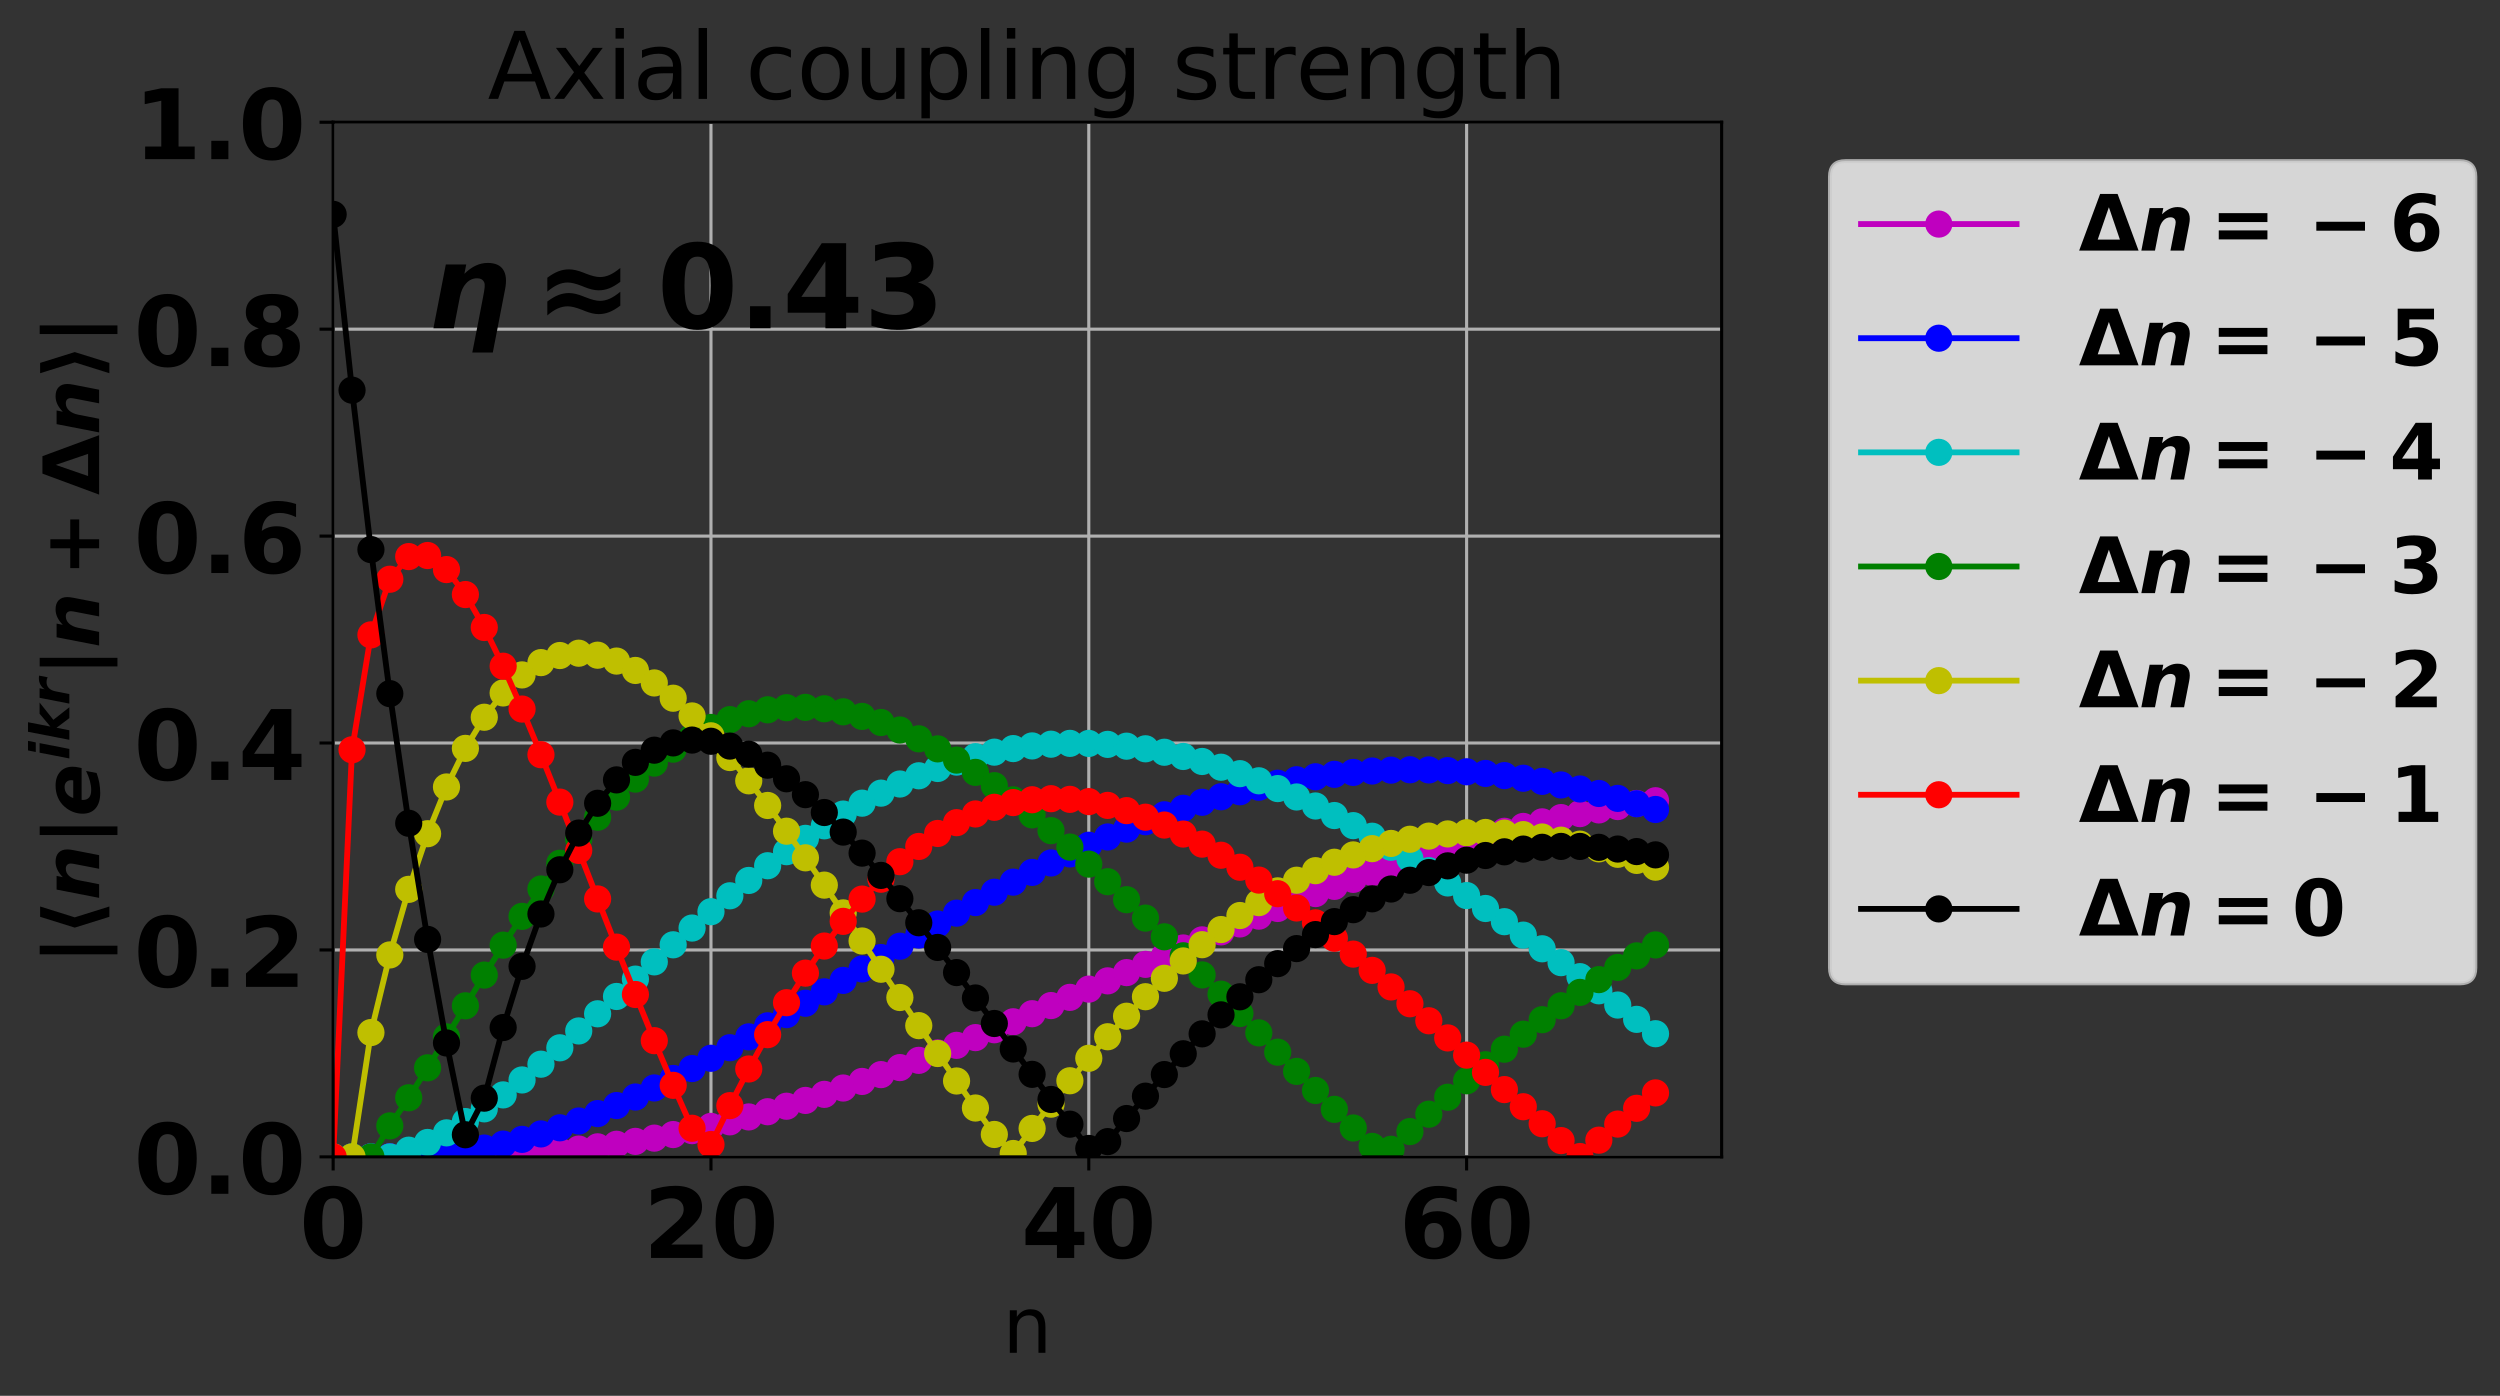 <?xml version="1.0" encoding="utf-8" standalone="no"?>
<!DOCTYPE svg PUBLIC "-//W3C//DTD SVG 1.1//EN"
  "http://www.w3.org/Graphics/SVG/1.1/DTD/svg11.dtd">
<!-- Created with matplotlib (http://matplotlib.org/) -->
<svg height="359pt" version="1.1" viewBox="0 0 643 359" width="643pt" xmlns="http://www.w3.org/2000/svg" xmlns:xlink="http://www.w3.org/1999/xlink">
 <rect x="0" y="0" width="643" height="359" fill="#333333" stroke="none"/>
 <defs>
  <style type="text/css">
*{stroke-linecap:butt;stroke-linejoin:round;}
  </style>
 </defs>
 <g id="figure_1">
  <g id="patch_1">
   <path d="M 0 359.3 
L 643.861 359.3 
L 643.861 0 
L 0 0 
z
" style="fill:none;"/>
  </g>
  <g id="axes_1">
   <g id="patch_2">
    <path d="M 85.685 297.548 
L 442.805 297.548 
L 442.805 31.436 
L 85.685 31.436 
z
" style="fill:none;"/>
   </g>
   <g id="matplotlib.axis_1">
    <g id="xtick_1">
     <g id="line2d_1">
      <path clip-path="url(#p6f1b652e26)" d="M 85.685 297.548 
L 85.685 31.436 
" style="fill:none;stroke:#b0b0b0;stroke-linecap:square;stroke-width:0.8;"/>
     </g>
     <g id="line2d_2">
      <defs>
       <path d="M 0 0 
L 0 3.5 
" id="mc2bfea438b" style="stroke:#000000;stroke-width:0.8;"/>
      </defs>
      <g>
       <use style="stroke:#000000;stroke-width:0.8;" x="85.685" xlink:href="#mc2bfea438b" y="297.548"/>
      </g>
     </g>
     <g id="text_1">
      <!-- 0 -->
      <defs>
       <path d="M 46 36.531 
Q 46 50.203 43.438 55.781 
Q 40.875 61.375 34.812 61.375 
Q 28.766 61.375 26.172 55.781 
Q 23.578 50.203 23.578 36.531 
Q 23.578 22.703 26.172 17.031 
Q 28.766 11.375 34.812 11.375 
Q 40.828 11.375 43.406 17.031 
Q 46 22.703 46 36.531 
M 64.797 36.375 
Q 64.797 18.266 56.984 8.422 
Q 49.172 -1.422 34.812 -1.422 
Q 20.406 -1.422 12.594 8.422 
Q 4.781 18.266 4.781 36.375 
Q 4.781 54.547 12.594 64.375 
Q 20.406 74.219 34.812 74.219 
Q 49.172 74.219 56.984 64.375 
Q 64.797 54.547 64.797 36.375 
" id="DejaVuSans-Bold-30"/>
      </defs>
      <g transform="translate(76.988 323.544)scale(0.25 -0.25)">
       <use xlink:href="#DejaVuSans-Bold-30"/>
      </g>
     </g>
    </g>
    <g id="xtick_2">
     <g id="line2d_3">
      <path clip-path="url(#p6f1b652e26)" d="M 182.861 297.548 
L 182.861 31.436 
" style="fill:none;stroke:#b0b0b0;stroke-linecap:square;stroke-width:0.8;"/>
     </g>
     <g id="line2d_4">
      <g>
       <use style="stroke:#000000;stroke-width:0.8;" x="182.861" xlink:href="#mc2bfea438b" y="297.548"/>
      </g>
     </g>
     <g id="text_2">
      <!-- 20 -->
      <defs>
       <path d="M 28.812 13.812 
L 60.891 13.812 
L 60.891 0 
L 7.906 0 
L 7.906 13.812 
L 34.516 37.312 
Q 38.094 40.531 39.797 43.609 
Q 41.5 46.688 41.5 50 
Q 41.5 55.125 38.062 58.25 
Q 34.625 61.375 28.906 61.375 
Q 24.516 61.375 19.281 59.5 
Q 14.062 57.625 8.109 53.906 
L 8.109 69.922 
Q 14.453 72.016 20.656 73.109 
Q 26.859 74.219 32.812 74.219 
Q 45.906 74.219 53.156 68.453 
Q 60.406 62.703 60.406 52.391 
Q 60.406 46.438 57.328 41.281 
Q 54.25 36.141 44.391 27.484 
z
" id="DejaVuSans-Bold-32"/>
      </defs>
      <g transform="translate(165.466 323.544)scale(0.25 -0.25)">
       <use xlink:href="#DejaVuSans-Bold-32"/>
       <use x="69.58" xlink:href="#DejaVuSans-Bold-30"/>
      </g>
     </g>
    </g>
    <g id="xtick_3">
     <g id="line2d_5">
      <path clip-path="url(#p6f1b652e26)" d="M 280.036 297.548 
L 280.036 31.436 
" style="fill:none;stroke:#b0b0b0;stroke-linecap:square;stroke-width:0.8;"/>
     </g>
     <g id="line2d_6">
      <g>
       <use style="stroke:#000000;stroke-width:0.8;" x="280.036" xlink:href="#mc2bfea438b" y="297.548"/>
      </g>
     </g>
     <g id="text_3">
      <!-- 40 -->
      <defs>
       <path d="M 36.812 57.422 
L 16.219 26.906 
L 36.812 26.906 
z
M 33.688 72.906 
L 54.594 72.906 
L 54.594 26.906 
L 64.984 26.906 
L 64.984 13.281 
L 54.594 13.281 
L 54.594 0 
L 36.812 0 
L 36.812 13.281 
L 4.5 13.281 
L 4.5 29.391 
z
" id="DejaVuSans-Bold-34"/>
      </defs>
      <g transform="translate(262.642 323.544)scale(0.25 -0.25)">
       <use xlink:href="#DejaVuSans-Bold-34"/>
       <use x="69.58" xlink:href="#DejaVuSans-Bold-30"/>
      </g>
     </g>
    </g>
    <g id="xtick_4">
     <g id="line2d_7">
      <path clip-path="url(#p6f1b652e26)" d="M 377.212 297.548 
L 377.212 31.436 
" style="fill:none;stroke:#b0b0b0;stroke-linecap:square;stroke-width:0.8;"/>
     </g>
     <g id="line2d_8">
      <g>
       <use style="stroke:#000000;stroke-width:0.8;" x="377.212" xlink:href="#mc2bfea438b" y="297.548"/>
      </g>
     </g>
     <g id="text_4">
      <!-- 60 -->
      <defs>
       <path d="M 36.188 35.984 
Q 31.25 35.984 28.781 32.781 
Q 26.312 29.594 26.312 23.188 
Q 26.312 16.797 28.781 13.594 
Q 31.25 10.406 36.188 10.406 
Q 41.156 10.406 43.625 13.594 
Q 46.094 16.797 46.094 23.188 
Q 46.094 29.594 43.625 32.781 
Q 41.156 35.984 36.188 35.984 
M 59.422 71 
L 59.422 57.516 
Q 54.781 59.719 50.672 60.766 
Q 46.578 61.812 42.672 61.812 
Q 34.281 61.812 29.594 57.141 
Q 24.906 52.484 24.125 43.312 
Q 27.344 45.703 31.094 46.891 
Q 34.859 48.094 39.312 48.094 
Q 50.484 48.094 57.344 41.547 
Q 64.203 35.016 64.203 24.422 
Q 64.203 12.703 56.531 5.641 
Q 48.875 -1.422 35.984 -1.422 
Q 21.781 -1.422 13.984 8.172 
Q 6.203 17.781 6.203 35.406 
Q 6.203 53.469 15.312 63.797 
Q 24.422 74.125 40.281 74.125 
Q 45.312 74.125 50.047 73.344 
Q 54.781 72.562 59.422 71 
" id="DejaVuSans-Bold-36"/>
      </defs>
      <g transform="translate(359.817 323.544)scale(0.25 -0.25)">
       <use xlink:href="#DejaVuSans-Bold-36"/>
       <use x="69.58" xlink:href="#DejaVuSans-Bold-30"/>
      </g>
     </g>
    </g>
    <g id="text_5">
     <!-- n -->
     <defs>
      <path d="M 54.891 33.016 
L 54.891 0 
L 45.906 0 
L 45.906 32.719 
Q 45.906 40.484 42.875 44.328 
Q 39.844 48.188 33.797 48.188 
Q 26.516 48.188 22.312 43.547 
Q 18.109 38.922 18.109 30.906 
L 18.109 0 
L 9.078 0 
L 9.078 54.688 
L 18.109 54.688 
L 18.109 46.188 
Q 21.344 51.125 25.703 53.562 
Q 30.078 56 35.797 56 
Q 45.219 56 50.047 50.172 
Q 54.891 44.344 54.891 33.016 
" id="DejaVuSans-6e"/>
     </defs>
     <g transform="translate(257.908 347.94)scale(0.2 -0.2)">
      <use xlink:href="#DejaVuSans-6e"/>
     </g>
    </g>
   </g>
   <g id="matplotlib.axis_2">
    <g id="ytick_1">
     <g id="line2d_9">
      <path clip-path="url(#p6f1b652e26)" d="M 85.685 297.548 
L 442.805 297.548 
" style="fill:none;stroke:#b0b0b0;stroke-linecap:square;stroke-width:0.8;"/>
     </g>
     <g id="line2d_10">
      <defs>
       <path d="M 0 0 
L -3.5 0 
" id="m0c6a6292c3" style="stroke:#000000;stroke-width:0.8;"/>
      </defs>
      <g>
       <use style="stroke:#000000;stroke-width:0.8;" x="85.685" xlink:href="#m0c6a6292c3" y="297.548"/>
      </g>
     </g>
     <g id="text_6">
      <!-- 0.0 -->
      <defs>
       <path d="M 10.203 18.891 
L 27.781 18.891 
L 27.781 0 
L 10.203 0 
z
" id="DejaVuSans-Bold-2e"/>
      </defs>
      <g transform="translate(34.4 307.046)scale(0.25 -0.25)">
       <use xlink:href="#DejaVuSans-Bold-30"/>
       <use x="69.58" xlink:href="#DejaVuSans-Bold-2e"/>
       <use x="107.568" xlink:href="#DejaVuSans-Bold-30"/>
      </g>
     </g>
    </g>
    <g id="ytick_2">
     <g id="line2d_11">
      <path clip-path="url(#p6f1b652e26)" d="M 85.685 244.326 
L 442.805 244.326 
" style="fill:none;stroke:#b0b0b0;stroke-linecap:square;stroke-width:0.8;"/>
     </g>
     <g id="line2d_12">
      <g>
       <use style="stroke:#000000;stroke-width:0.8;" x="85.685" xlink:href="#m0c6a6292c3" y="244.326"/>
      </g>
     </g>
     <g id="text_7">
      <!-- 0.2 -->
      <g transform="translate(34.4 253.824)scale(0.25 -0.25)">
       <use xlink:href="#DejaVuSans-Bold-30"/>
       <use x="69.58" xlink:href="#DejaVuSans-Bold-2e"/>
       <use x="107.568" xlink:href="#DejaVuSans-Bold-32"/>
      </g>
     </g>
    </g>
    <g id="ytick_3">
     <g id="line2d_13">
      <path clip-path="url(#p6f1b652e26)" d="M 85.685 191.103 
L 442.805 191.103 
" style="fill:none;stroke:#b0b0b0;stroke-linecap:square;stroke-width:0.8;"/>
     </g>
     <g id="line2d_14">
      <g>
       <use style="stroke:#000000;stroke-width:0.8;" x="85.685" xlink:href="#m0c6a6292c3" y="191.103"/>
      </g>
     </g>
     <g id="text_8">
      <!-- 0.4 -->
      <g transform="translate(34.4 200.601)scale(0.25 -0.25)">
       <use xlink:href="#DejaVuSans-Bold-30"/>
       <use x="69.58" xlink:href="#DejaVuSans-Bold-2e"/>
       <use x="107.568" xlink:href="#DejaVuSans-Bold-34"/>
      </g>
     </g>
    </g>
    <g id="ytick_4">
     <g id="line2d_15">
      <path clip-path="url(#p6f1b652e26)" d="M 85.685 137.881 
L 442.805 137.881 
" style="fill:none;stroke:#b0b0b0;stroke-linecap:square;stroke-width:0.8;"/>
     </g>
     <g id="line2d_16">
      <g>
       <use style="stroke:#000000;stroke-width:0.8;" x="85.685" xlink:href="#m0c6a6292c3" y="137.881"/>
      </g>
     </g>
     <g id="text_9">
      <!-- 0.6 -->
      <g transform="translate(34.4 147.379)scale(0.25 -0.25)">
       <use xlink:href="#DejaVuSans-Bold-30"/>
       <use x="69.58" xlink:href="#DejaVuSans-Bold-2e"/>
       <use x="107.568" xlink:href="#DejaVuSans-Bold-36"/>
      </g>
     </g>
    </g>
    <g id="ytick_5">
     <g id="line2d_17">
      <path clip-path="url(#p6f1b652e26)" d="M 85.685 84.659 
L 442.805 84.659 
" style="fill:none;stroke:#b0b0b0;stroke-linecap:square;stroke-width:0.8;"/>
     </g>
     <g id="line2d_18">
      <g>
       <use style="stroke:#000000;stroke-width:0.8;" x="85.685" xlink:href="#m0c6a6292c3" y="84.659"/>
      </g>
     </g>
     <g id="text_10">
      <!-- 0.8 -->
      <defs>
       <path d="M 34.812 32.625 
Q 29.547 32.625 26.703 29.734 
Q 23.875 26.859 23.875 21.484 
Q 23.875 16.109 26.703 13.25 
Q 29.547 10.406 34.812 10.406 
Q 40.047 10.406 42.828 13.25 
Q 45.609 16.109 45.609 21.484 
Q 45.609 26.906 42.828 29.766 
Q 40.047 32.625 34.812 32.625 
M 21.094 38.812 
Q 14.453 40.828 11.078 44.969 
Q 7.719 49.125 7.719 55.328 
Q 7.719 64.547 14.594 69.375 
Q 21.484 74.219 34.812 74.219 
Q 48.047 74.219 54.922 69.406 
Q 61.812 64.594 61.812 55.328 
Q 61.812 49.125 58.422 44.969 
Q 55.031 40.828 48.391 38.812 
Q 55.812 36.766 59.594 32.156 
Q 63.375 27.547 63.375 20.516 
Q 63.375 9.672 56.172 4.125 
Q 48.969 -1.422 34.812 -1.422 
Q 20.609 -1.422 13.359 4.125 
Q 6.109 9.672 6.109 20.516 
Q 6.109 27.547 9.891 32.156 
Q 13.672 36.766 21.094 38.812 
M 25.484 53.422 
Q 25.484 49.078 27.906 46.734 
Q 30.328 44.391 34.812 44.391 
Q 39.203 44.391 41.594 46.734 
Q 44 49.078 44 53.422 
Q 44 57.766 41.594 60.078 
Q 39.203 62.406 34.812 62.406 
Q 30.328 62.406 27.906 60.062 
Q 25.484 57.719 25.484 53.422 
" id="DejaVuSans-Bold-38"/>
      </defs>
      <g transform="translate(34.4 94.157)scale(0.25 -0.25)">
       <use xlink:href="#DejaVuSans-Bold-30"/>
       <use x="69.58" xlink:href="#DejaVuSans-Bold-2e"/>
       <use x="107.568" xlink:href="#DejaVuSans-Bold-38"/>
      </g>
     </g>
    </g>
    <g id="ytick_6">
     <g id="line2d_19">
      <path clip-path="url(#p6f1b652e26)" d="M 85.685 31.436 
L 442.805 31.436 
" style="fill:none;stroke:#b0b0b0;stroke-linecap:square;stroke-width:0.8;"/>
     </g>
     <g id="line2d_20">
      <g>
       <use style="stroke:#000000;stroke-width:0.8;" x="85.685" xlink:href="#m0c6a6292c3" y="31.436"/>
      </g>
     </g>
     <g id="text_11">
      <!-- 1.0 -->
      <defs>
       <path d="M 11.719 12.984 
L 28.328 12.984 
L 28.328 60.109 
L 11.281 56.594 
L 11.281 69.391 
L 28.219 72.906 
L 46.094 72.906 
L 46.094 12.984 
L 62.703 12.984 
L 62.703 0 
L 11.719 0 
z
" id="DejaVuSans-Bold-31"/>
      </defs>
      <g transform="translate(34.4 40.934)scale(0.25 -0.25)">
       <use xlink:href="#DejaVuSans-Bold-31"/>
       <use x="69.58" xlink:href="#DejaVuSans-Bold-2e"/>
       <use x="107.568" xlink:href="#DejaVuSans-Bold-30"/>
      </g>
     </g>
    </g>
    <g id="text_12">
     <!-- $|\langle n |e^{ikr}| n + \Delta n \rangle|$ -->
     <defs>
      <path d="M 23.781 76.422 
L 23.781 -23.578 
L 12.703 -23.578 
L 12.703 76.422 
z
" id="DejaVuSans-Bold-7c"/>
      <path d="M 10.5 31.344 
L 24.422 75.875 
L 37.703 75.875 
L 23.734 31.344 
L 37.703 -13.188 
L 24.422 -13.188 
z
" id="DejaVuSans-Bold-27e8"/>
      <path d="M 64.5 33.297 
L 58.016 0 
L 40.484 0 
L 46 28.516 
Q 46.578 31.297 46.891 33.219 
Q 47.219 35.156 47.219 36.281 
Q 47.219 39.406 45.484 41.109 
Q 43.75 42.828 40.578 42.828 
Q 35.156 42.828 31.266 38.594 
Q 27.391 34.375 25.875 26.906 
L 20.609 0 
L 3.078 0 
L 13.719 54.688 
L 31.297 54.688 
L 29.688 46.688 
Q 34.516 51.422 39.391 53.703 
Q 44.281 56 49.609 56 
Q 57.172 56 61.266 52.047 
Q 65.375 48.094 65.375 40.922 
Q 65.375 39.359 65.156 37.453 
Q 64.938 35.547 64.5 33.297 
" id="DejaVuSans-BoldOblique-6e"/>
      <path d="M 62.891 25.297 
L 62.312 22.516 
L 21.391 22.516 
Q 21.391 22.219 21.344 21.656 
Q 21.297 21.094 21.297 20.797 
Q 21.297 15.484 24.484 12.844 
Q 27.688 10.203 34.078 10.203 
Q 39.594 10.203 45.719 11.859 
Q 51.859 13.531 58.594 16.797 
L 55.906 3.219 
Q 49.516 0.875 43.188 -0.266 
Q 36.859 -1.422 30.328 -1.422 
Q 17.531 -1.422 10.562 4.484 
Q 3.609 10.406 3.609 21.188 
Q 3.609 27.438 5.828 33.312 
Q 8.062 39.203 12.312 44.094 
Q 17.328 49.953 24.328 52.969 
Q 31.344 56 39.891 56 
Q 50.984 56 57.5 50.094 
Q 64.016 44.188 64.016 34.188 
Q 64.016 32.234 63.75 30.047 
Q 63.484 27.875 62.891 25.297 
M 46.391 33.297 
Q 46.531 33.938 46.609 34.594 
Q 46.688 35.25 46.688 35.891 
Q 46.688 39.797 44.344 42.094 
Q 42 44.391 37.984 44.391 
Q 32.859 44.391 29.266 41.578 
Q 25.688 38.766 23.781 33.297 
z
" id="DejaVuSans-BoldOblique-65"/>
      <path d="M 13.719 54.688 
L 31.297 54.688 
L 20.609 0 
L 3.078 0 
z
M 17.828 75.984 
L 35.406 75.984 
L 32.625 61.719 
L 14.984 61.719 
z
" id="DejaVuSans-BoldOblique-69"/>
      <path d="M 17.828 75.984 
L 35.406 75.984 
L 27.391 34.812 
L 50.984 54.688 
L 71.578 54.688 
L 39.797 29.391 
L 62.891 0 
L 42.922 0 
L 25.203 23.578 
L 20.609 0 
L 3.078 0 
z
" id="DejaVuSans-BoldOblique-6b"/>
      <path d="M 51.422 39.797 
Q 49.609 40.828 47.406 41.359 
Q 45.219 41.891 42.672 41.891 
Q 35.984 41.891 31.562 37.594 
Q 27.156 33.297 25.594 25.203 
L 20.609 0 
L 3.078 0 
L 13.719 54.688 
L 31.297 54.688 
L 29.391 45.312 
Q 32.859 50.484 38.062 53.234 
Q 43.266 56 49.609 56 
Q 50.531 56 51.703 55.906 
Q 52.875 55.812 54.5 55.609 
z
" id="DejaVuSans-BoldOblique-72"/>
      <path d="M 47.703 62.703 
L 47.703 37.109 
L 73.188 37.109 
L 73.188 25.594 
L 47.703 25.594 
L 47.703 0 
L 36.078 0 
L 36.078 25.594 
L 10.594 25.594 
L 10.594 37.109 
L 36.078 37.109 
L 36.078 62.703 
z
" id="DejaVuSans-Bold-2b"/>
      <path d="M 76.906 0 
L 0.484 0 
L 27.484 72.906 
L 49.906 72.906 
z
M 24.359 14.203 
L 52.875 14.203 
L 38.719 55.812 
z
" id="DejaVuSans-Bold-394"/>
      <path d="M 35.203 31.344 
L 21.297 -13.188 
L 8.016 -13.188 
L 21.969 31.344 
L 8.016 75.875 
L 21.297 75.875 
z
" id="DejaVuSans-Bold-27e9"/>
     </defs>
     <g transform="translate(25.6 247.992)rotate(-90)scale(0.2 -0.2)">
      <use transform="translate(0 0.53)" xlink:href="#DejaVuSans-Bold-7c"/>
      <use transform="translate(36.523 0.53)" xlink:href="#DejaVuSans-Bold-27e8"/>
      <use transform="translate(82.227 0.53)" xlink:href="#DejaVuSans-BoldOblique-6e"/>
      <use transform="translate(153.418 0.53)" xlink:href="#DejaVuSans-Bold-7c"/>
      <use transform="translate(189.941 0.53)" xlink:href="#DejaVuSans-BoldOblique-65"/>
      <use transform="translate(262.414 38.811)scale(0.7)" xlink:href="#DejaVuSans-BoldOblique-69"/>
      <use transform="translate(286.408 38.811)scale(0.7)" xlink:href="#DejaVuSans-BoldOblique-6b"/>
      <use transform="translate(332.96 38.811)scale(0.7)" xlink:href="#DejaVuSans-BoldOblique-72"/>
      <use transform="translate(370.216 0.53)" xlink:href="#DejaVuSans-Bold-7c"/>
      <use transform="translate(406.74 0.53)" xlink:href="#DejaVuSans-BoldOblique-6e"/>
      <use transform="translate(498.771 0.53)" xlink:href="#DejaVuSans-Bold-2b"/>
      <use transform="translate(603.4 0.53)" xlink:href="#DejaVuSans-Bold-394"/>
      <use transform="translate(680.792 0.53)" xlink:href="#DejaVuSans-BoldOblique-6e"/>
      <use transform="translate(751.984 0.53)" xlink:href="#DejaVuSans-Bold-27e9"/>
      <use transform="translate(797.687 0.53)" xlink:href="#DejaVuSans-Bold-7c"/>
     </g>
    </g>
   </g>
   <g id="line2d_21">
    <path clip-path="url(#p6f1b652e26)" d="M 85.685 297.548 
L 90.544 297.548 
L 95.403 297.548 
L 100.261 297.548 
L 105.12 297.548 
L 109.979 297.548 
L 114.838 297.49 
L 119.697 297.397 
L 124.555 297.254 
L 129.414 297.053 
L 134.273 296.786 
L 139.132 296.448 
L 143.99 296.035 
L 148.849 295.542 
L 153.708 294.966 
L 158.567 294.306 
L 163.426 293.56 
L 168.284 292.728 
L 173.143 291.808 
L 178.002 290.801 
L 182.861 289.71 
L 187.719 288.533 
L 192.578 287.275 
L 197.437 285.936 
L 202.296 284.52 
L 207.155 283.03 
L 212.013 281.468 
L 216.872 279.839 
L 221.731 278.146 
L 226.59 276.392 
L 231.448 274.583 
L 236.307 272.722 
L 241.166 270.814 
L 246.025 268.863 
L 250.884 266.874 
L 255.742 264.852 
L 260.601 262.801 
L 265.46 260.725 
L 270.319 258.631 
L 275.177 256.522 
L 280.036 254.402 
L 284.895 252.278 
L 289.754 250.153 
L 294.613 248.032 
L 299.471 245.919 
L 304.33 243.819 
L 309.189 241.736 
L 314.048 239.675 
L 318.906 237.639 
L 323.765 235.632 
L 328.624 233.659 
L 333.483 231.722 
L 338.341 229.827 
L 343.2 227.975 
L 348.059 226.172 
L 352.918 224.418 
L 357.777 222.719 
L 362.635 221.077 
L 367.494 219.494 
L 372.353 217.973 
L 377.212 216.517 
L 382.07 215.128 
L 386.929 213.808 
L 391.788 212.56 
L 396.647 211.384 
L 401.506 210.283 
L 406.364 209.259 
L 411.223 208.312 
L 416.082 207.445 
L 420.941 206.657 
L 425.799 205.951 
" style="fill:none;stroke:#bf00bf;stroke-linecap:square;stroke-width:1.5;"/>
    <defs>
     <path d="M 0 3 
C 0.796 3 1.559 2.684 2.121 2.121 
C 2.684 1.559 3 0.796 3 0 
C 3 -0.796 2.684 -1.559 2.121 -2.121 
C 1.559 -2.684 0.796 -3 0 -3 
C -0.796 -3 -1.559 -2.684 -2.121 -2.121 
C -2.684 -1.559 -3 -0.796 -3 0 
C -3 0.796 -2.684 1.559 -2.121 2.121 
C -1.559 2.684 -0.796 3 0 3 
z
" id="m533aea2fb9" style="stroke:#bf00bf;"/>
    </defs>
    <g clip-path="url(#p6f1b652e26)">
     <use style="fill:#bf00bf;stroke:#bf00bf;" x="85.685" xlink:href="#m533aea2fb9" y="297.548"/>
     <use style="fill:#bf00bf;stroke:#bf00bf;" x="90.544" xlink:href="#m533aea2fb9" y="297.548"/>
     <use style="fill:#bf00bf;stroke:#bf00bf;" x="95.403" xlink:href="#m533aea2fb9" y="297.548"/>
     <use style="fill:#bf00bf;stroke:#bf00bf;" x="100.261" xlink:href="#m533aea2fb9" y="297.548"/>
     <use style="fill:#bf00bf;stroke:#bf00bf;" x="105.12" xlink:href="#m533aea2fb9" y="297.548"/>
     <use style="fill:#bf00bf;stroke:#bf00bf;" x="109.979" xlink:href="#m533aea2fb9" y="297.548"/>
     <use style="fill:#bf00bf;stroke:#bf00bf;" x="114.838" xlink:href="#m533aea2fb9" y="297.49"/>
     <use style="fill:#bf00bf;stroke:#bf00bf;" x="119.697" xlink:href="#m533aea2fb9" y="297.397"/>
     <use style="fill:#bf00bf;stroke:#bf00bf;" x="124.555" xlink:href="#m533aea2fb9" y="297.254"/>
     <use style="fill:#bf00bf;stroke:#bf00bf;" x="129.414" xlink:href="#m533aea2fb9" y="297.053"/>
     <use style="fill:#bf00bf;stroke:#bf00bf;" x="134.273" xlink:href="#m533aea2fb9" y="296.786"/>
     <use style="fill:#bf00bf;stroke:#bf00bf;" x="139.132" xlink:href="#m533aea2fb9" y="296.448"/>
     <use style="fill:#bf00bf;stroke:#bf00bf;" x="143.99" xlink:href="#m533aea2fb9" y="296.035"/>
     <use style="fill:#bf00bf;stroke:#bf00bf;" x="148.849" xlink:href="#m533aea2fb9" y="295.542"/>
     <use style="fill:#bf00bf;stroke:#bf00bf;" x="153.708" xlink:href="#m533aea2fb9" y="294.966"/>
     <use style="fill:#bf00bf;stroke:#bf00bf;" x="158.567" xlink:href="#m533aea2fb9" y="294.306"/>
     <use style="fill:#bf00bf;stroke:#bf00bf;" x="163.426" xlink:href="#m533aea2fb9" y="293.56"/>
     <use style="fill:#bf00bf;stroke:#bf00bf;" x="168.284" xlink:href="#m533aea2fb9" y="292.728"/>
     <use style="fill:#bf00bf;stroke:#bf00bf;" x="173.143" xlink:href="#m533aea2fb9" y="291.808"/>
     <use style="fill:#bf00bf;stroke:#bf00bf;" x="178.002" xlink:href="#m533aea2fb9" y="290.801"/>
     <use style="fill:#bf00bf;stroke:#bf00bf;" x="182.861" xlink:href="#m533aea2fb9" y="289.71"/>
     <use style="fill:#bf00bf;stroke:#bf00bf;" x="187.719" xlink:href="#m533aea2fb9" y="288.533"/>
     <use style="fill:#bf00bf;stroke:#bf00bf;" x="192.578" xlink:href="#m533aea2fb9" y="287.275"/>
     <use style="fill:#bf00bf;stroke:#bf00bf;" x="197.437" xlink:href="#m533aea2fb9" y="285.936"/>
     <use style="fill:#bf00bf;stroke:#bf00bf;" x="202.296" xlink:href="#m533aea2fb9" y="284.52"/>
     <use style="fill:#bf00bf;stroke:#bf00bf;" x="207.155" xlink:href="#m533aea2fb9" y="283.03"/>
     <use style="fill:#bf00bf;stroke:#bf00bf;" x="212.013" xlink:href="#m533aea2fb9" y="281.468"/>
     <use style="fill:#bf00bf;stroke:#bf00bf;" x="216.872" xlink:href="#m533aea2fb9" y="279.839"/>
     <use style="fill:#bf00bf;stroke:#bf00bf;" x="221.731" xlink:href="#m533aea2fb9" y="278.146"/>
     <use style="fill:#bf00bf;stroke:#bf00bf;" x="226.59" xlink:href="#m533aea2fb9" y="276.392"/>
     <use style="fill:#bf00bf;stroke:#bf00bf;" x="231.448" xlink:href="#m533aea2fb9" y="274.583"/>
     <use style="fill:#bf00bf;stroke:#bf00bf;" x="236.307" xlink:href="#m533aea2fb9" y="272.722"/>
     <use style="fill:#bf00bf;stroke:#bf00bf;" x="241.166" xlink:href="#m533aea2fb9" y="270.814"/>
     <use style="fill:#bf00bf;stroke:#bf00bf;" x="246.025" xlink:href="#m533aea2fb9" y="268.863"/>
     <use style="fill:#bf00bf;stroke:#bf00bf;" x="250.884" xlink:href="#m533aea2fb9" y="266.874"/>
     <use style="fill:#bf00bf;stroke:#bf00bf;" x="255.742" xlink:href="#m533aea2fb9" y="264.852"/>
     <use style="fill:#bf00bf;stroke:#bf00bf;" x="260.601" xlink:href="#m533aea2fb9" y="262.801"/>
     <use style="fill:#bf00bf;stroke:#bf00bf;" x="265.46" xlink:href="#m533aea2fb9" y="260.725"/>
     <use style="fill:#bf00bf;stroke:#bf00bf;" x="270.319" xlink:href="#m533aea2fb9" y="258.631"/>
     <use style="fill:#bf00bf;stroke:#bf00bf;" x="275.177" xlink:href="#m533aea2fb9" y="256.522"/>
     <use style="fill:#bf00bf;stroke:#bf00bf;" x="280.036" xlink:href="#m533aea2fb9" y="254.402"/>
     <use style="fill:#bf00bf;stroke:#bf00bf;" x="284.895" xlink:href="#m533aea2fb9" y="252.278"/>
     <use style="fill:#bf00bf;stroke:#bf00bf;" x="289.754" xlink:href="#m533aea2fb9" y="250.153"/>
     <use style="fill:#bf00bf;stroke:#bf00bf;" x="294.613" xlink:href="#m533aea2fb9" y="248.032"/>
     <use style="fill:#bf00bf;stroke:#bf00bf;" x="299.471" xlink:href="#m533aea2fb9" y="245.919"/>
     <use style="fill:#bf00bf;stroke:#bf00bf;" x="304.33" xlink:href="#m533aea2fb9" y="243.819"/>
     <use style="fill:#bf00bf;stroke:#bf00bf;" x="309.189" xlink:href="#m533aea2fb9" y="241.736"/>
     <use style="fill:#bf00bf;stroke:#bf00bf;" x="314.048" xlink:href="#m533aea2fb9" y="239.675"/>
     <use style="fill:#bf00bf;stroke:#bf00bf;" x="318.906" xlink:href="#m533aea2fb9" y="237.639"/>
     <use style="fill:#bf00bf;stroke:#bf00bf;" x="323.765" xlink:href="#m533aea2fb9" y="235.632"/>
     <use style="fill:#bf00bf;stroke:#bf00bf;" x="328.624" xlink:href="#m533aea2fb9" y="233.659"/>
     <use style="fill:#bf00bf;stroke:#bf00bf;" x="333.483" xlink:href="#m533aea2fb9" y="231.722"/>
     <use style="fill:#bf00bf;stroke:#bf00bf;" x="338.341" xlink:href="#m533aea2fb9" y="229.827"/>
     <use style="fill:#bf00bf;stroke:#bf00bf;" x="343.2" xlink:href="#m533aea2fb9" y="227.975"/>
     <use style="fill:#bf00bf;stroke:#bf00bf;" x="348.059" xlink:href="#m533aea2fb9" y="226.172"/>
     <use style="fill:#bf00bf;stroke:#bf00bf;" x="352.918" xlink:href="#m533aea2fb9" y="224.418"/>
     <use style="fill:#bf00bf;stroke:#bf00bf;" x="357.777" xlink:href="#m533aea2fb9" y="222.719"/>
     <use style="fill:#bf00bf;stroke:#bf00bf;" x="362.635" xlink:href="#m533aea2fb9" y="221.077"/>
     <use style="fill:#bf00bf;stroke:#bf00bf;" x="367.494" xlink:href="#m533aea2fb9" y="219.494"/>
     <use style="fill:#bf00bf;stroke:#bf00bf;" x="372.353" xlink:href="#m533aea2fb9" y="217.973"/>
     <use style="fill:#bf00bf;stroke:#bf00bf;" x="377.212" xlink:href="#m533aea2fb9" y="216.517"/>
     <use style="fill:#bf00bf;stroke:#bf00bf;" x="382.07" xlink:href="#m533aea2fb9" y="215.128"/>
     <use style="fill:#bf00bf;stroke:#bf00bf;" x="386.929" xlink:href="#m533aea2fb9" y="213.808"/>
     <use style="fill:#bf00bf;stroke:#bf00bf;" x="391.788" xlink:href="#m533aea2fb9" y="212.56"/>
     <use style="fill:#bf00bf;stroke:#bf00bf;" x="396.647" xlink:href="#m533aea2fb9" y="211.384"/>
     <use style="fill:#bf00bf;stroke:#bf00bf;" x="401.506" xlink:href="#m533aea2fb9" y="210.283"/>
     <use style="fill:#bf00bf;stroke:#bf00bf;" x="406.364" xlink:href="#m533aea2fb9" y="209.259"/>
     <use style="fill:#bf00bf;stroke:#bf00bf;" x="411.223" xlink:href="#m533aea2fb9" y="208.312"/>
     <use style="fill:#bf00bf;stroke:#bf00bf;" x="416.082" xlink:href="#m533aea2fb9" y="207.445"/>
     <use style="fill:#bf00bf;stroke:#bf00bf;" x="420.941" xlink:href="#m533aea2fb9" y="206.657"/>
     <use style="fill:#bf00bf;stroke:#bf00bf;" x="425.799" xlink:href="#m533aea2fb9" y="205.951"/>
    </g>
   </g>
   <g id="line2d_22">
    <path clip-path="url(#p6f1b652e26)" d="M 85.685 297.548 
L 90.544 297.548 
L 95.403 297.548 
L 100.261 297.548 
L 105.12 297.548 
L 109.979 297.216 
L 114.838 296.759 
L 119.697 296.118 
L 124.555 295.286 
L 129.414 294.261 
L 134.273 293.047 
L 139.132 291.647 
L 143.99 290.069 
L 148.849 288.321 
L 153.708 286.411 
L 158.567 284.351 
L 163.426 282.151 
L 168.284 279.823 
L 173.143 277.379 
L 178.002 274.831 
L 182.861 272.19 
L 187.719 269.47 
L 192.578 266.683 
L 197.437 263.841 
L 202.296 260.955 
L 207.155 258.038 
L 212.013 255.101 
L 216.872 252.155 
L 221.731 249.211 
L 226.59 246.279 
L 231.448 243.369 
L 236.307 240.491 
L 241.166 237.654 
L 246.025 234.868 
L 250.884 232.139 
L 255.742 229.476 
L 260.601 226.887 
L 265.46 224.378 
L 270.319 221.957 
L 275.177 219.628 
L 280.036 217.398 
L 284.895 215.271 
L 289.754 213.253 
L 294.613 211.348 
L 299.471 209.56 
L 304.33 207.891 
L 309.189 206.346 
L 314.048 204.927 
L 318.906 203.636 
L 323.765 202.475 
L 328.624 201.446 
L 333.483 200.549 
L 338.341 199.787 
L 343.2 199.158 
L 348.059 198.664 
L 352.918 198.304 
L 357.777 198.078 
L 362.635 197.986 
L 367.494 198.026 
L 372.353 198.198 
L 377.212 198.499 
L 382.07 198.928 
L 386.929 199.484 
L 391.788 200.165 
L 396.647 200.967 
L 401.506 201.889 
L 406.364 202.928 
L 411.223 204.081 
L 416.082 205.346 
L 420.941 206.719 
L 425.799 208.197 
" style="fill:none;stroke:#0000ff;stroke-linecap:square;stroke-width:1.5;"/>
    <defs>
     <path d="M 0 3 
C 0.796 3 1.559 2.684 2.121 2.121 
C 2.684 1.559 3 0.796 3 0 
C 3 -0.796 2.684 -1.559 2.121 -2.121 
C 1.559 -2.684 0.796 -3 0 -3 
C -0.796 -3 -1.559 -2.684 -2.121 -2.121 
C -2.684 -1.559 -3 -0.796 -3 0 
C -3 0.796 -2.684 1.559 -2.121 2.121 
C -1.559 2.684 -0.796 3 0 3 
z
" id="m6e885a5a66" style="stroke:#0000ff;"/>
    </defs>
    <g clip-path="url(#p6f1b652e26)">
     <use style="fill:#0000ff;stroke:#0000ff;" x="85.685" xlink:href="#m6e885a5a66" y="297.548"/>
     <use style="fill:#0000ff;stroke:#0000ff;" x="90.544" xlink:href="#m6e885a5a66" y="297.548"/>
     <use style="fill:#0000ff;stroke:#0000ff;" x="95.403" xlink:href="#m6e885a5a66" y="297.548"/>
     <use style="fill:#0000ff;stroke:#0000ff;" x="100.261" xlink:href="#m6e885a5a66" y="297.548"/>
     <use style="fill:#0000ff;stroke:#0000ff;" x="105.12" xlink:href="#m6e885a5a66" y="297.548"/>
     <use style="fill:#0000ff;stroke:#0000ff;" x="109.979" xlink:href="#m6e885a5a66" y="297.216"/>
     <use style="fill:#0000ff;stroke:#0000ff;" x="114.838" xlink:href="#m6e885a5a66" y="296.759"/>
     <use style="fill:#0000ff;stroke:#0000ff;" x="119.697" xlink:href="#m6e885a5a66" y="296.118"/>
     <use style="fill:#0000ff;stroke:#0000ff;" x="124.555" xlink:href="#m6e885a5a66" y="295.286"/>
     <use style="fill:#0000ff;stroke:#0000ff;" x="129.414" xlink:href="#m6e885a5a66" y="294.261"/>
     <use style="fill:#0000ff;stroke:#0000ff;" x="134.273" xlink:href="#m6e885a5a66" y="293.047"/>
     <use style="fill:#0000ff;stroke:#0000ff;" x="139.132" xlink:href="#m6e885a5a66" y="291.647"/>
     <use style="fill:#0000ff;stroke:#0000ff;" x="143.99" xlink:href="#m6e885a5a66" y="290.069"/>
     <use style="fill:#0000ff;stroke:#0000ff;" x="148.849" xlink:href="#m6e885a5a66" y="288.321"/>
     <use style="fill:#0000ff;stroke:#0000ff;" x="153.708" xlink:href="#m6e885a5a66" y="286.411"/>
     <use style="fill:#0000ff;stroke:#0000ff;" x="158.567" xlink:href="#m6e885a5a66" y="284.351"/>
     <use style="fill:#0000ff;stroke:#0000ff;" x="163.426" xlink:href="#m6e885a5a66" y="282.151"/>
     <use style="fill:#0000ff;stroke:#0000ff;" x="168.284" xlink:href="#m6e885a5a66" y="279.823"/>
     <use style="fill:#0000ff;stroke:#0000ff;" x="173.143" xlink:href="#m6e885a5a66" y="277.379"/>
     <use style="fill:#0000ff;stroke:#0000ff;" x="178.002" xlink:href="#m6e885a5a66" y="274.831"/>
     <use style="fill:#0000ff;stroke:#0000ff;" x="182.861" xlink:href="#m6e885a5a66" y="272.19"/>
     <use style="fill:#0000ff;stroke:#0000ff;" x="187.719" xlink:href="#m6e885a5a66" y="269.47"/>
     <use style="fill:#0000ff;stroke:#0000ff;" x="192.578" xlink:href="#m6e885a5a66" y="266.683"/>
     <use style="fill:#0000ff;stroke:#0000ff;" x="197.437" xlink:href="#m6e885a5a66" y="263.841"/>
     <use style="fill:#0000ff;stroke:#0000ff;" x="202.296" xlink:href="#m6e885a5a66" y="260.955"/>
     <use style="fill:#0000ff;stroke:#0000ff;" x="207.155" xlink:href="#m6e885a5a66" y="258.038"/>
     <use style="fill:#0000ff;stroke:#0000ff;" x="212.013" xlink:href="#m6e885a5a66" y="255.101"/>
     <use style="fill:#0000ff;stroke:#0000ff;" x="216.872" xlink:href="#m6e885a5a66" y="252.155"/>
     <use style="fill:#0000ff;stroke:#0000ff;" x="221.731" xlink:href="#m6e885a5a66" y="249.211"/>
     <use style="fill:#0000ff;stroke:#0000ff;" x="226.59" xlink:href="#m6e885a5a66" y="246.279"/>
     <use style="fill:#0000ff;stroke:#0000ff;" x="231.448" xlink:href="#m6e885a5a66" y="243.369"/>
     <use style="fill:#0000ff;stroke:#0000ff;" x="236.307" xlink:href="#m6e885a5a66" y="240.491"/>
     <use style="fill:#0000ff;stroke:#0000ff;" x="241.166" xlink:href="#m6e885a5a66" y="237.654"/>
     <use style="fill:#0000ff;stroke:#0000ff;" x="246.025" xlink:href="#m6e885a5a66" y="234.868"/>
     <use style="fill:#0000ff;stroke:#0000ff;" x="250.884" xlink:href="#m6e885a5a66" y="232.139"/>
     <use style="fill:#0000ff;stroke:#0000ff;" x="255.742" xlink:href="#m6e885a5a66" y="229.476"/>
     <use style="fill:#0000ff;stroke:#0000ff;" x="260.601" xlink:href="#m6e885a5a66" y="226.887"/>
     <use style="fill:#0000ff;stroke:#0000ff;" x="265.46" xlink:href="#m6e885a5a66" y="224.378"/>
     <use style="fill:#0000ff;stroke:#0000ff;" x="270.319" xlink:href="#m6e885a5a66" y="221.957"/>
     <use style="fill:#0000ff;stroke:#0000ff;" x="275.177" xlink:href="#m6e885a5a66" y="219.628"/>
     <use style="fill:#0000ff;stroke:#0000ff;" x="280.036" xlink:href="#m6e885a5a66" y="217.398"/>
     <use style="fill:#0000ff;stroke:#0000ff;" x="284.895" xlink:href="#m6e885a5a66" y="215.271"/>
     <use style="fill:#0000ff;stroke:#0000ff;" x="289.754" xlink:href="#m6e885a5a66" y="213.253"/>
     <use style="fill:#0000ff;stroke:#0000ff;" x="294.613" xlink:href="#m6e885a5a66" y="211.348"/>
     <use style="fill:#0000ff;stroke:#0000ff;" x="299.471" xlink:href="#m6e885a5a66" y="209.56"/>
     <use style="fill:#0000ff;stroke:#0000ff;" x="304.33" xlink:href="#m6e885a5a66" y="207.891"/>
     <use style="fill:#0000ff;stroke:#0000ff;" x="309.189" xlink:href="#m6e885a5a66" y="206.346"/>
     <use style="fill:#0000ff;stroke:#0000ff;" x="314.048" xlink:href="#m6e885a5a66" y="204.927"/>
     <use style="fill:#0000ff;stroke:#0000ff;" x="318.906" xlink:href="#m6e885a5a66" y="203.636"/>
     <use style="fill:#0000ff;stroke:#0000ff;" x="323.765" xlink:href="#m6e885a5a66" y="202.475"/>
     <use style="fill:#0000ff;stroke:#0000ff;" x="328.624" xlink:href="#m6e885a5a66" y="201.446"/>
     <use style="fill:#0000ff;stroke:#0000ff;" x="333.483" xlink:href="#m6e885a5a66" y="200.549"/>
     <use style="fill:#0000ff;stroke:#0000ff;" x="338.341" xlink:href="#m6e885a5a66" y="199.787"/>
     <use style="fill:#0000ff;stroke:#0000ff;" x="343.2" xlink:href="#m6e885a5a66" y="199.158"/>
     <use style="fill:#0000ff;stroke:#0000ff;" x="348.059" xlink:href="#m6e885a5a66" y="198.664"/>
     <use style="fill:#0000ff;stroke:#0000ff;" x="352.918" xlink:href="#m6e885a5a66" y="198.304"/>
     <use style="fill:#0000ff;stroke:#0000ff;" x="357.777" xlink:href="#m6e885a5a66" y="198.078"/>
     <use style="fill:#0000ff;stroke:#0000ff;" x="362.635" xlink:href="#m6e885a5a66" y="197.986"/>
     <use style="fill:#0000ff;stroke:#0000ff;" x="367.494" xlink:href="#m6e885a5a66" y="198.026"/>
     <use style="fill:#0000ff;stroke:#0000ff;" x="372.353" xlink:href="#m6e885a5a66" y="198.198"/>
     <use style="fill:#0000ff;stroke:#0000ff;" x="377.212" xlink:href="#m6e885a5a66" y="198.499"/>
     <use style="fill:#0000ff;stroke:#0000ff;" x="382.07" xlink:href="#m6e885a5a66" y="198.928"/>
     <use style="fill:#0000ff;stroke:#0000ff;" x="386.929" xlink:href="#m6e885a5a66" y="199.484"/>
     <use style="fill:#0000ff;stroke:#0000ff;" x="391.788" xlink:href="#m6e885a5a66" y="200.165"/>
     <use style="fill:#0000ff;stroke:#0000ff;" x="396.647" xlink:href="#m6e885a5a66" y="200.967"/>
     <use style="fill:#0000ff;stroke:#0000ff;" x="401.506" xlink:href="#m6e885a5a66" y="201.889"/>
     <use style="fill:#0000ff;stroke:#0000ff;" x="406.364" xlink:href="#m6e885a5a66" y="202.928"/>
     <use style="fill:#0000ff;stroke:#0000ff;" x="411.223" xlink:href="#m6e885a5a66" y="204.081"/>
     <use style="fill:#0000ff;stroke:#0000ff;" x="416.082" xlink:href="#m6e885a5a66" y="205.346"/>
     <use style="fill:#0000ff;stroke:#0000ff;" x="420.941" xlink:href="#m6e885a5a66" y="206.719"/>
     <use style="fill:#0000ff;stroke:#0000ff;" x="425.799" xlink:href="#m6e885a5a66" y="208.197"/>
    </g>
   </g>
   <g id="line2d_23">
    <path clip-path="url(#p6f1b652e26)" d="M 85.685 297.548 
L 90.544 297.548 
L 95.403 297.548 
L 100.261 297.548 
L 105.12 295.826 
L 109.979 293.842 
L 114.838 291.37 
L 119.697 288.467 
L 124.555 285.194 
L 129.414 281.608 
L 134.273 277.764 
L 139.132 273.71 
L 143.99 269.495 
L 148.849 265.161 
L 153.708 260.748 
L 158.567 256.293 
L 163.426 251.83 
L 168.284 247.391 
L 173.143 243.004 
L 178.002 238.694 
L 182.861 234.485 
L 187.719 230.398 
L 192.578 226.453 
L 197.437 222.666 
L 202.296 219.053 
L 207.155 215.627 
L 212.013 212.399 
L 216.872 209.379 
L 221.731 206.576 
L 226.59 203.997 
L 231.448 201.647 
L 236.307 199.531 
L 241.166 197.652 
L 246.025 196.013 
L 250.884 194.613 
L 255.742 193.454 
L 260.601 192.534 
L 265.46 191.853 
L 270.319 191.408 
L 275.177 191.195 
L 280.036 191.212 
L 284.895 191.453 
L 289.754 191.915 
L 294.613 192.591 
L 299.471 193.477 
L 304.33 194.566 
L 309.189 195.852 
L 314.048 197.327 
L 318.906 198.985 
L 323.765 200.819 
L 328.624 202.821 
L 333.483 204.983 
L 338.341 207.298 
L 343.2 209.757 
L 348.059 212.353 
L 352.918 215.077 
L 357.777 217.921 
L 362.635 220.877 
L 367.494 223.938 
L 372.353 227.094 
L 377.212 230.338 
L 382.07 233.661 
L 386.929 237.056 
L 391.788 240.515 
L 396.647 244.029 
L 401.506 247.592 
L 406.364 251.196 
L 411.223 254.833 
L 416.082 258.496 
L 420.941 262.178 
L 425.799 265.872 
" style="fill:none;stroke:#00bfbf;stroke-linecap:square;stroke-width:1.5;"/>
    <defs>
     <path d="M 0 3 
C 0.796 3 1.559 2.684 2.121 2.121 
C 2.684 1.559 3 0.796 3 0 
C 3 -0.796 2.684 -1.559 2.121 -2.121 
C 1.559 -2.684 0.796 -3 0 -3 
C -0.796 -3 -1.559 -2.684 -2.121 -2.121 
C -2.684 -1.559 -3 -0.796 -3 0 
C -3 0.796 -2.684 1.559 -2.121 2.121 
C -1.559 2.684 -0.796 3 0 3 
z
" id="md8b58d5d64" style="stroke:#00bfbf;"/>
    </defs>
    <g clip-path="url(#p6f1b652e26)">
     <use style="fill:#00bfbf;stroke:#00bfbf;" x="85.685" xlink:href="#md8b58d5d64" y="297.548"/>
     <use style="fill:#00bfbf;stroke:#00bfbf;" x="90.544" xlink:href="#md8b58d5d64" y="297.548"/>
     <use style="fill:#00bfbf;stroke:#00bfbf;" x="95.403" xlink:href="#md8b58d5d64" y="297.548"/>
     <use style="fill:#00bfbf;stroke:#00bfbf;" x="100.261" xlink:href="#md8b58d5d64" y="297.548"/>
     <use style="fill:#00bfbf;stroke:#00bfbf;" x="105.12" xlink:href="#md8b58d5d64" y="295.826"/>
     <use style="fill:#00bfbf;stroke:#00bfbf;" x="109.979" xlink:href="#md8b58d5d64" y="293.842"/>
     <use style="fill:#00bfbf;stroke:#00bfbf;" x="114.838" xlink:href="#md8b58d5d64" y="291.37"/>
     <use style="fill:#00bfbf;stroke:#00bfbf;" x="119.697" xlink:href="#md8b58d5d64" y="288.467"/>
     <use style="fill:#00bfbf;stroke:#00bfbf;" x="124.555" xlink:href="#md8b58d5d64" y="285.194"/>
     <use style="fill:#00bfbf;stroke:#00bfbf;" x="129.414" xlink:href="#md8b58d5d64" y="281.608"/>
     <use style="fill:#00bfbf;stroke:#00bfbf;" x="134.273" xlink:href="#md8b58d5d64" y="277.764"/>
     <use style="fill:#00bfbf;stroke:#00bfbf;" x="139.132" xlink:href="#md8b58d5d64" y="273.71"/>
     <use style="fill:#00bfbf;stroke:#00bfbf;" x="143.99" xlink:href="#md8b58d5d64" y="269.495"/>
     <use style="fill:#00bfbf;stroke:#00bfbf;" x="148.849" xlink:href="#md8b58d5d64" y="265.161"/>
     <use style="fill:#00bfbf;stroke:#00bfbf;" x="153.708" xlink:href="#md8b58d5d64" y="260.748"/>
     <use style="fill:#00bfbf;stroke:#00bfbf;" x="158.567" xlink:href="#md8b58d5d64" y="256.293"/>
     <use style="fill:#00bfbf;stroke:#00bfbf;" x="163.426" xlink:href="#md8b58d5d64" y="251.83"/>
     <use style="fill:#00bfbf;stroke:#00bfbf;" x="168.284" xlink:href="#md8b58d5d64" y="247.391"/>
     <use style="fill:#00bfbf;stroke:#00bfbf;" x="173.143" xlink:href="#md8b58d5d64" y="243.004"/>
     <use style="fill:#00bfbf;stroke:#00bfbf;" x="178.002" xlink:href="#md8b58d5d64" y="238.694"/>
     <use style="fill:#00bfbf;stroke:#00bfbf;" x="182.861" xlink:href="#md8b58d5d64" y="234.485"/>
     <use style="fill:#00bfbf;stroke:#00bfbf;" x="187.719" xlink:href="#md8b58d5d64" y="230.398"/>
     <use style="fill:#00bfbf;stroke:#00bfbf;" x="192.578" xlink:href="#md8b58d5d64" y="226.453"/>
     <use style="fill:#00bfbf;stroke:#00bfbf;" x="197.437" xlink:href="#md8b58d5d64" y="222.666"/>
     <use style="fill:#00bfbf;stroke:#00bfbf;" x="202.296" xlink:href="#md8b58d5d64" y="219.053"/>
     <use style="fill:#00bfbf;stroke:#00bfbf;" x="207.155" xlink:href="#md8b58d5d64" y="215.627"/>
     <use style="fill:#00bfbf;stroke:#00bfbf;" x="212.013" xlink:href="#md8b58d5d64" y="212.399"/>
     <use style="fill:#00bfbf;stroke:#00bfbf;" x="216.872" xlink:href="#md8b58d5d64" y="209.379"/>
     <use style="fill:#00bfbf;stroke:#00bfbf;" x="221.731" xlink:href="#md8b58d5d64" y="206.576"/>
     <use style="fill:#00bfbf;stroke:#00bfbf;" x="226.59" xlink:href="#md8b58d5d64" y="203.997"/>
     <use style="fill:#00bfbf;stroke:#00bfbf;" x="231.448" xlink:href="#md8b58d5d64" y="201.647"/>
     <use style="fill:#00bfbf;stroke:#00bfbf;" x="236.307" xlink:href="#md8b58d5d64" y="199.531"/>
     <use style="fill:#00bfbf;stroke:#00bfbf;" x="241.166" xlink:href="#md8b58d5d64" y="197.652"/>
     <use style="fill:#00bfbf;stroke:#00bfbf;" x="246.025" xlink:href="#md8b58d5d64" y="196.013"/>
     <use style="fill:#00bfbf;stroke:#00bfbf;" x="250.884" xlink:href="#md8b58d5d64" y="194.613"/>
     <use style="fill:#00bfbf;stroke:#00bfbf;" x="255.742" xlink:href="#md8b58d5d64" y="193.454"/>
     <use style="fill:#00bfbf;stroke:#00bfbf;" x="260.601" xlink:href="#md8b58d5d64" y="192.534"/>
     <use style="fill:#00bfbf;stroke:#00bfbf;" x="265.46" xlink:href="#md8b58d5d64" y="191.853"/>
     <use style="fill:#00bfbf;stroke:#00bfbf;" x="270.319" xlink:href="#md8b58d5d64" y="191.408"/>
     <use style="fill:#00bfbf;stroke:#00bfbf;" x="275.177" xlink:href="#md8b58d5d64" y="191.195"/>
     <use style="fill:#00bfbf;stroke:#00bfbf;" x="280.036" xlink:href="#md8b58d5d64" y="191.212"/>
     <use style="fill:#00bfbf;stroke:#00bfbf;" x="284.895" xlink:href="#md8b58d5d64" y="191.453"/>
     <use style="fill:#00bfbf;stroke:#00bfbf;" x="289.754" xlink:href="#md8b58d5d64" y="191.915"/>
     <use style="fill:#00bfbf;stroke:#00bfbf;" x="294.613" xlink:href="#md8b58d5d64" y="192.591"/>
     <use style="fill:#00bfbf;stroke:#00bfbf;" x="299.471" xlink:href="#md8b58d5d64" y="193.477"/>
     <use style="fill:#00bfbf;stroke:#00bfbf;" x="304.33" xlink:href="#md8b58d5d64" y="194.566"/>
     <use style="fill:#00bfbf;stroke:#00bfbf;" x="309.189" xlink:href="#md8b58d5d64" y="195.852"/>
     <use style="fill:#00bfbf;stroke:#00bfbf;" x="314.048" xlink:href="#md8b58d5d64" y="197.327"/>
     <use style="fill:#00bfbf;stroke:#00bfbf;" x="318.906" xlink:href="#md8b58d5d64" y="198.985"/>
     <use style="fill:#00bfbf;stroke:#00bfbf;" x="323.765" xlink:href="#md8b58d5d64" y="200.819"/>
     <use style="fill:#00bfbf;stroke:#00bfbf;" x="328.624" xlink:href="#md8b58d5d64" y="202.821"/>
     <use style="fill:#00bfbf;stroke:#00bfbf;" x="333.483" xlink:href="#md8b58d5d64" y="204.983"/>
     <use style="fill:#00bfbf;stroke:#00bfbf;" x="338.341" xlink:href="#md8b58d5d64" y="207.298"/>
     <use style="fill:#00bfbf;stroke:#00bfbf;" x="343.2" xlink:href="#md8b58d5d64" y="209.757"/>
     <use style="fill:#00bfbf;stroke:#00bfbf;" x="348.059" xlink:href="#md8b58d5d64" y="212.353"/>
     <use style="fill:#00bfbf;stroke:#00bfbf;" x="352.918" xlink:href="#md8b58d5d64" y="215.077"/>
     <use style="fill:#00bfbf;stroke:#00bfbf;" x="357.777" xlink:href="#md8b58d5d64" y="217.921"/>
     <use style="fill:#00bfbf;stroke:#00bfbf;" x="362.635" xlink:href="#md8b58d5d64" y="220.877"/>
     <use style="fill:#00bfbf;stroke:#00bfbf;" x="367.494" xlink:href="#md8b58d5d64" y="223.938"/>
     <use style="fill:#00bfbf;stroke:#00bfbf;" x="372.353" xlink:href="#md8b58d5d64" y="227.094"/>
     <use style="fill:#00bfbf;stroke:#00bfbf;" x="377.212" xlink:href="#md8b58d5d64" y="230.338"/>
     <use style="fill:#00bfbf;stroke:#00bfbf;" x="382.07" xlink:href="#md8b58d5d64" y="233.661"/>
     <use style="fill:#00bfbf;stroke:#00bfbf;" x="386.929" xlink:href="#md8b58d5d64" y="237.056"/>
     <use style="fill:#00bfbf;stroke:#00bfbf;" x="391.788" xlink:href="#md8b58d5d64" y="240.515"/>
     <use style="fill:#00bfbf;stroke:#00bfbf;" x="396.647" xlink:href="#md8b58d5d64" y="244.029"/>
     <use style="fill:#00bfbf;stroke:#00bfbf;" x="401.506" xlink:href="#md8b58d5d64" y="247.592"/>
     <use style="fill:#00bfbf;stroke:#00bfbf;" x="406.364" xlink:href="#md8b58d5d64" y="251.196"/>
     <use style="fill:#00bfbf;stroke:#00bfbf;" x="411.223" xlink:href="#md8b58d5d64" y="254.833"/>
     <use style="fill:#00bfbf;stroke:#00bfbf;" x="416.082" xlink:href="#md8b58d5d64" y="258.496"/>
     <use style="fill:#00bfbf;stroke:#00bfbf;" x="420.941" xlink:href="#md8b58d5d64" y="262.178"/>
     <use style="fill:#00bfbf;stroke:#00bfbf;" x="425.799" xlink:href="#md8b58d5d64" y="265.872"/>
    </g>
   </g>
   <g id="line2d_24">
    <path clip-path="url(#p6f1b652e26)" d="M 85.685 297.548 
L 90.544 297.548 
L 95.403 297.548 
L 100.261 289.575 
L 105.12 282.346 
L 109.979 274.643 
L 114.838 266.696 
L 119.697 258.696 
L 124.555 250.789 
L 129.414 243.091 
L 134.273 235.689 
L 139.132 228.652 
L 143.99 222.033 
L 148.849 215.871 
L 153.708 210.196 
L 158.567 205.029 
L 163.426 200.383 
L 168.284 196.267 
L 173.143 192.683 
L 178.002 189.629 
L 182.861 187.099 
L 187.719 185.085 
L 192.578 183.577 
L 197.437 182.559 
L 202.296 182.017 
L 207.155 181.935 
L 212.013 182.295 
L 216.872 183.076 
L 221.731 184.261 
L 226.59 185.827 
L 231.448 187.755 
L 236.307 190.023 
L 241.166 192.61 
L 246.025 195.495 
L 250.884 198.655 
L 255.742 202.071 
L 260.601 205.721 
L 265.46 209.584 
L 270.319 213.64 
L 275.177 217.87 
L 280.036 222.253 
L 284.895 226.77 
L 289.754 231.404 
L 294.613 236.136 
L 299.471 240.948 
L 304.33 245.825 
L 309.189 250.749 
L 314.048 255.705 
L 318.906 260.679 
L 323.765 265.655 
L 328.624 270.621 
L 333.483 275.563 
L 338.341 280.468 
L 343.2 285.325 
L 348.059 290.123 
L 352.918 294.852 
L 357.777 295.596 
L 362.635 291.036 
L 367.494 286.574 
L 372.353 282.218 
L 377.212 277.975 
L 382.07 273.852 
L 386.929 269.856 
L 391.788 265.992 
L 396.647 262.266 
L 401.506 258.682 
L 406.364 255.245 
L 411.223 251.959 
L 416.082 248.827 
L 420.941 245.851 
L 425.799 243.035 
" style="fill:none;stroke:#008000;stroke-linecap:square;stroke-width:1.5;"/>
    <defs>
     <path d="M 0 3 
C 0.796 3 1.559 2.684 2.121 2.121 
C 2.684 1.559 3 0.796 3 0 
C 3 -0.796 2.684 -1.559 2.121 -2.121 
C 1.559 -2.684 0.796 -3 0 -3 
C -0.796 -3 -1.559 -2.684 -2.121 -2.121 
C -2.684 -1.559 -3 -0.796 -3 0 
C -3 0.796 -2.684 1.559 -2.121 2.121 
C -1.559 2.684 -0.796 3 0 3 
z
" id="m08e19eaaae" style="stroke:#008000;"/>
    </defs>
    <g clip-path="url(#p6f1b652e26)">
     <use style="fill:#008000;stroke:#008000;" x="85.685" xlink:href="#m08e19eaaae" y="297.548"/>
     <use style="fill:#008000;stroke:#008000;" x="90.544" xlink:href="#m08e19eaaae" y="297.548"/>
     <use style="fill:#008000;stroke:#008000;" x="95.403" xlink:href="#m08e19eaaae" y="297.548"/>
     <use style="fill:#008000;stroke:#008000;" x="100.261" xlink:href="#m08e19eaaae" y="289.575"/>
     <use style="fill:#008000;stroke:#008000;" x="105.12" xlink:href="#m08e19eaaae" y="282.346"/>
     <use style="fill:#008000;stroke:#008000;" x="109.979" xlink:href="#m08e19eaaae" y="274.643"/>
     <use style="fill:#008000;stroke:#008000;" x="114.838" xlink:href="#m08e19eaaae" y="266.696"/>
     <use style="fill:#008000;stroke:#008000;" x="119.697" xlink:href="#m08e19eaaae" y="258.696"/>
     <use style="fill:#008000;stroke:#008000;" x="124.555" xlink:href="#m08e19eaaae" y="250.789"/>
     <use style="fill:#008000;stroke:#008000;" x="129.414" xlink:href="#m08e19eaaae" y="243.091"/>
     <use style="fill:#008000;stroke:#008000;" x="134.273" xlink:href="#m08e19eaaae" y="235.689"/>
     <use style="fill:#008000;stroke:#008000;" x="139.132" xlink:href="#m08e19eaaae" y="228.652"/>
     <use style="fill:#008000;stroke:#008000;" x="143.99" xlink:href="#m08e19eaaae" y="222.033"/>
     <use style="fill:#008000;stroke:#008000;" x="148.849" xlink:href="#m08e19eaaae" y="215.871"/>
     <use style="fill:#008000;stroke:#008000;" x="153.708" xlink:href="#m08e19eaaae" y="210.196"/>
     <use style="fill:#008000;stroke:#008000;" x="158.567" xlink:href="#m08e19eaaae" y="205.029"/>
     <use style="fill:#008000;stroke:#008000;" x="163.426" xlink:href="#m08e19eaaae" y="200.383"/>
     <use style="fill:#008000;stroke:#008000;" x="168.284" xlink:href="#m08e19eaaae" y="196.267"/>
     <use style="fill:#008000;stroke:#008000;" x="173.143" xlink:href="#m08e19eaaae" y="192.683"/>
     <use style="fill:#008000;stroke:#008000;" x="178.002" xlink:href="#m08e19eaaae" y="189.629"/>
     <use style="fill:#008000;stroke:#008000;" x="182.861" xlink:href="#m08e19eaaae" y="187.099"/>
     <use style="fill:#008000;stroke:#008000;" x="187.719" xlink:href="#m08e19eaaae" y="185.085"/>
     <use style="fill:#008000;stroke:#008000;" x="192.578" xlink:href="#m08e19eaaae" y="183.577"/>
     <use style="fill:#008000;stroke:#008000;" x="197.437" xlink:href="#m08e19eaaae" y="182.559"/>
     <use style="fill:#008000;stroke:#008000;" x="202.296" xlink:href="#m08e19eaaae" y="182.017"/>
     <use style="fill:#008000;stroke:#008000;" x="207.155" xlink:href="#m08e19eaaae" y="181.935"/>
     <use style="fill:#008000;stroke:#008000;" x="212.013" xlink:href="#m08e19eaaae" y="182.295"/>
     <use style="fill:#008000;stroke:#008000;" x="216.872" xlink:href="#m08e19eaaae" y="183.076"/>
     <use style="fill:#008000;stroke:#008000;" x="221.731" xlink:href="#m08e19eaaae" y="184.261"/>
     <use style="fill:#008000;stroke:#008000;" x="226.59" xlink:href="#m08e19eaaae" y="185.827"/>
     <use style="fill:#008000;stroke:#008000;" x="231.448" xlink:href="#m08e19eaaae" y="187.755"/>
     <use style="fill:#008000;stroke:#008000;" x="236.307" xlink:href="#m08e19eaaae" y="190.023"/>
     <use style="fill:#008000;stroke:#008000;" x="241.166" xlink:href="#m08e19eaaae" y="192.61"/>
     <use style="fill:#008000;stroke:#008000;" x="246.025" xlink:href="#m08e19eaaae" y="195.495"/>
     <use style="fill:#008000;stroke:#008000;" x="250.884" xlink:href="#m08e19eaaae" y="198.655"/>
     <use style="fill:#008000;stroke:#008000;" x="255.742" xlink:href="#m08e19eaaae" y="202.071"/>
     <use style="fill:#008000;stroke:#008000;" x="260.601" xlink:href="#m08e19eaaae" y="205.721"/>
     <use style="fill:#008000;stroke:#008000;" x="265.46" xlink:href="#m08e19eaaae" y="209.584"/>
     <use style="fill:#008000;stroke:#008000;" x="270.319" xlink:href="#m08e19eaaae" y="213.64"/>
     <use style="fill:#008000;stroke:#008000;" x="275.177" xlink:href="#m08e19eaaae" y="217.87"/>
     <use style="fill:#008000;stroke:#008000;" x="280.036" xlink:href="#m08e19eaaae" y="222.253"/>
     <use style="fill:#008000;stroke:#008000;" x="284.895" xlink:href="#m08e19eaaae" y="226.77"/>
     <use style="fill:#008000;stroke:#008000;" x="289.754" xlink:href="#m08e19eaaae" y="231.404"/>
     <use style="fill:#008000;stroke:#008000;" x="294.613" xlink:href="#m08e19eaaae" y="236.136"/>
     <use style="fill:#008000;stroke:#008000;" x="299.471" xlink:href="#m08e19eaaae" y="240.948"/>
     <use style="fill:#008000;stroke:#008000;" x="304.33" xlink:href="#m08e19eaaae" y="245.825"/>
     <use style="fill:#008000;stroke:#008000;" x="309.189" xlink:href="#m08e19eaaae" y="250.749"/>
     <use style="fill:#008000;stroke:#008000;" x="314.048" xlink:href="#m08e19eaaae" y="255.705"/>
     <use style="fill:#008000;stroke:#008000;" x="318.906" xlink:href="#m08e19eaaae" y="260.679"/>
     <use style="fill:#008000;stroke:#008000;" x="323.765" xlink:href="#m08e19eaaae" y="265.655"/>
     <use style="fill:#008000;stroke:#008000;" x="328.624" xlink:href="#m08e19eaaae" y="270.621"/>
     <use style="fill:#008000;stroke:#008000;" x="333.483" xlink:href="#m08e19eaaae" y="275.563"/>
     <use style="fill:#008000;stroke:#008000;" x="338.341" xlink:href="#m08e19eaaae" y="280.468"/>
     <use style="fill:#008000;stroke:#008000;" x="343.2" xlink:href="#m08e19eaaae" y="285.325"/>
     <use style="fill:#008000;stroke:#008000;" x="348.059" xlink:href="#m08e19eaaae" y="290.123"/>
     <use style="fill:#008000;stroke:#008000;" x="352.918" xlink:href="#m08e19eaaae" y="294.852"/>
     <use style="fill:#008000;stroke:#008000;" x="357.777" xlink:href="#m08e19eaaae" y="295.596"/>
     <use style="fill:#008000;stroke:#008000;" x="362.635" xlink:href="#m08e19eaaae" y="291.036"/>
     <use style="fill:#008000;stroke:#008000;" x="367.494" xlink:href="#m08e19eaaae" y="286.574"/>
     <use style="fill:#008000;stroke:#008000;" x="372.353" xlink:href="#m08e19eaaae" y="282.218"/>
     <use style="fill:#008000;stroke:#008000;" x="377.212" xlink:href="#m08e19eaaae" y="277.975"/>
     <use style="fill:#008000;stroke:#008000;" x="382.07" xlink:href="#m08e19eaaae" y="273.852"/>
     <use style="fill:#008000;stroke:#008000;" x="386.929" xlink:href="#m08e19eaaae" y="269.856"/>
     <use style="fill:#008000;stroke:#008000;" x="391.788" xlink:href="#m08e19eaaae" y="265.992"/>
     <use style="fill:#008000;stroke:#008000;" x="396.647" xlink:href="#m08e19eaaae" y="262.266"/>
     <use style="fill:#008000;stroke:#008000;" x="401.506" xlink:href="#m08e19eaaae" y="258.682"/>
     <use style="fill:#008000;stroke:#008000;" x="406.364" xlink:href="#m08e19eaaae" y="255.245"/>
     <use style="fill:#008000;stroke:#008000;" x="411.223" xlink:href="#m08e19eaaae" y="251.959"/>
     <use style="fill:#008000;stroke:#008000;" x="416.082" xlink:href="#m08e19eaaae" y="248.827"/>
     <use style="fill:#008000;stroke:#008000;" x="420.941" xlink:href="#m08e19eaaae" y="245.851"/>
     <use style="fill:#008000;stroke:#008000;" x="425.799" xlink:href="#m08e19eaaae" y="243.035"/>
    </g>
   </g>
   <g id="line2d_25">
    <path clip-path="url(#p6f1b652e26)" d="M 85.685 297.548 
L 90.544 297.548 
L 95.403 265.574 
L 100.261 245.61 
L 105.12 228.74 
L 109.979 214.428 
L 114.838 202.41 
L 119.697 192.484 
L 124.555 184.475 
L 129.414 178.225 
L 134.273 173.586 
L 139.132 170.422 
L 143.99 168.602 
L 148.849 168.005 
L 153.708 168.516 
L 158.567 170.028 
L 163.426 172.439 
L 168.284 175.654 
L 173.143 179.583 
L 178.002 184.141 
L 182.861 189.25 
L 187.719 194.836 
L 192.578 200.829 
L 197.437 207.166 
L 202.296 213.785 
L 207.155 220.631 
L 212.013 227.651 
L 216.872 234.797 
L 221.731 242.024 
L 226.59 249.29 
L 231.448 256.558 
L 236.307 263.792 
L 241.166 270.959 
L 246.025 278.031 
L 250.884 284.981 
L 255.742 291.784 
L 260.601 296.678 
L 265.46 290.232 
L 270.319 283.991 
L 275.177 277.972 
L 280.036 272.188 
L 284.895 266.651 
L 289.754 261.371 
L 294.613 256.357 
L 299.471 251.616 
L 304.33 247.153 
L 309.189 242.973 
L 314.048 239.08 
L 318.906 235.474 
L 323.765 232.158 
L 328.624 229.131 
L 333.483 226.392 
L 338.341 223.94 
L 343.2 221.771 
L 348.059 219.883 
L 352.918 218.271 
L 357.777 216.931 
L 362.635 215.858 
L 367.494 215.045 
L 372.353 214.487 
L 377.212 214.177 
L 382.07 214.108 
L 386.929 214.273 
L 391.788 214.664 
L 396.647 215.273 
L 401.506 216.092 
L 406.364 217.113 
L 411.223 218.327 
L 416.082 219.726 
L 420.941 221.301 
L 425.799 223.043 
" style="fill:none;stroke:#bfbf00;stroke-linecap:square;stroke-width:1.5;"/>
    <defs>
     <path d="M 0 3 
C 0.796 3 1.559 2.684 2.121 2.121 
C 2.684 1.559 3 0.796 3 0 
C 3 -0.796 2.684 -1.559 2.121 -2.121 
C 1.559 -2.684 0.796 -3 0 -3 
C -0.796 -3 -1.559 -2.684 -2.121 -2.121 
C -2.684 -1.559 -3 -0.796 -3 0 
C -3 0.796 -2.684 1.559 -2.121 2.121 
C -1.559 2.684 -0.796 3 0 3 
z
" id="mccd2a75785" style="stroke:#bfbf00;"/>
    </defs>
    <g clip-path="url(#p6f1b652e26)">
     <use style="fill:#bfbf00;stroke:#bfbf00;" x="85.685" xlink:href="#mccd2a75785" y="297.548"/>
     <use style="fill:#bfbf00;stroke:#bfbf00;" x="90.544" xlink:href="#mccd2a75785" y="297.548"/>
     <use style="fill:#bfbf00;stroke:#bfbf00;" x="95.403" xlink:href="#mccd2a75785" y="265.574"/>
     <use style="fill:#bfbf00;stroke:#bfbf00;" x="100.261" xlink:href="#mccd2a75785" y="245.61"/>
     <use style="fill:#bfbf00;stroke:#bfbf00;" x="105.12" xlink:href="#mccd2a75785" y="228.74"/>
     <use style="fill:#bfbf00;stroke:#bfbf00;" x="109.979" xlink:href="#mccd2a75785" y="214.428"/>
     <use style="fill:#bfbf00;stroke:#bfbf00;" x="114.838" xlink:href="#mccd2a75785" y="202.41"/>
     <use style="fill:#bfbf00;stroke:#bfbf00;" x="119.697" xlink:href="#mccd2a75785" y="192.484"/>
     <use style="fill:#bfbf00;stroke:#bfbf00;" x="124.555" xlink:href="#mccd2a75785" y="184.475"/>
     <use style="fill:#bfbf00;stroke:#bfbf00;" x="129.414" xlink:href="#mccd2a75785" y="178.225"/>
     <use style="fill:#bfbf00;stroke:#bfbf00;" x="134.273" xlink:href="#mccd2a75785" y="173.586"/>
     <use style="fill:#bfbf00;stroke:#bfbf00;" x="139.132" xlink:href="#mccd2a75785" y="170.422"/>
     <use style="fill:#bfbf00;stroke:#bfbf00;" x="143.99" xlink:href="#mccd2a75785" y="168.602"/>
     <use style="fill:#bfbf00;stroke:#bfbf00;" x="148.849" xlink:href="#mccd2a75785" y="168.005"/>
     <use style="fill:#bfbf00;stroke:#bfbf00;" x="153.708" xlink:href="#mccd2a75785" y="168.516"/>
     <use style="fill:#bfbf00;stroke:#bfbf00;" x="158.567" xlink:href="#mccd2a75785" y="170.028"/>
     <use style="fill:#bfbf00;stroke:#bfbf00;" x="163.426" xlink:href="#mccd2a75785" y="172.439"/>
     <use style="fill:#bfbf00;stroke:#bfbf00;" x="168.284" xlink:href="#mccd2a75785" y="175.654"/>
     <use style="fill:#bfbf00;stroke:#bfbf00;" x="173.143" xlink:href="#mccd2a75785" y="179.583"/>
     <use style="fill:#bfbf00;stroke:#bfbf00;" x="178.002" xlink:href="#mccd2a75785" y="184.141"/>
     <use style="fill:#bfbf00;stroke:#bfbf00;" x="182.861" xlink:href="#mccd2a75785" y="189.25"/>
     <use style="fill:#bfbf00;stroke:#bfbf00;" x="187.719" xlink:href="#mccd2a75785" y="194.836"/>
     <use style="fill:#bfbf00;stroke:#bfbf00;" x="192.578" xlink:href="#mccd2a75785" y="200.829"/>
     <use style="fill:#bfbf00;stroke:#bfbf00;" x="197.437" xlink:href="#mccd2a75785" y="207.166"/>
     <use style="fill:#bfbf00;stroke:#bfbf00;" x="202.296" xlink:href="#mccd2a75785" y="213.785"/>
     <use style="fill:#bfbf00;stroke:#bfbf00;" x="207.155" xlink:href="#mccd2a75785" y="220.631"/>
     <use style="fill:#bfbf00;stroke:#bfbf00;" x="212.013" xlink:href="#mccd2a75785" y="227.651"/>
     <use style="fill:#bfbf00;stroke:#bfbf00;" x="216.872" xlink:href="#mccd2a75785" y="234.797"/>
     <use style="fill:#bfbf00;stroke:#bfbf00;" x="221.731" xlink:href="#mccd2a75785" y="242.024"/>
     <use style="fill:#bfbf00;stroke:#bfbf00;" x="226.59" xlink:href="#mccd2a75785" y="249.29"/>
     <use style="fill:#bfbf00;stroke:#bfbf00;" x="231.448" xlink:href="#mccd2a75785" y="256.558"/>
     <use style="fill:#bfbf00;stroke:#bfbf00;" x="236.307" xlink:href="#mccd2a75785" y="263.792"/>
     <use style="fill:#bfbf00;stroke:#bfbf00;" x="241.166" xlink:href="#mccd2a75785" y="270.959"/>
     <use style="fill:#bfbf00;stroke:#bfbf00;" x="246.025" xlink:href="#mccd2a75785" y="278.031"/>
     <use style="fill:#bfbf00;stroke:#bfbf00;" x="250.884" xlink:href="#mccd2a75785" y="284.981"/>
     <use style="fill:#bfbf00;stroke:#bfbf00;" x="255.742" xlink:href="#mccd2a75785" y="291.784"/>
     <use style="fill:#bfbf00;stroke:#bfbf00;" x="260.601" xlink:href="#mccd2a75785" y="296.678"/>
     <use style="fill:#bfbf00;stroke:#bfbf00;" x="265.46" xlink:href="#mccd2a75785" y="290.232"/>
     <use style="fill:#bfbf00;stroke:#bfbf00;" x="270.319" xlink:href="#mccd2a75785" y="283.991"/>
     <use style="fill:#bfbf00;stroke:#bfbf00;" x="275.177" xlink:href="#mccd2a75785" y="277.972"/>
     <use style="fill:#bfbf00;stroke:#bfbf00;" x="280.036" xlink:href="#mccd2a75785" y="272.188"/>
     <use style="fill:#bfbf00;stroke:#bfbf00;" x="284.895" xlink:href="#mccd2a75785" y="266.651"/>
     <use style="fill:#bfbf00;stroke:#bfbf00;" x="289.754" xlink:href="#mccd2a75785" y="261.371"/>
     <use style="fill:#bfbf00;stroke:#bfbf00;" x="294.613" xlink:href="#mccd2a75785" y="256.357"/>
     <use style="fill:#bfbf00;stroke:#bfbf00;" x="299.471" xlink:href="#mccd2a75785" y="251.616"/>
     <use style="fill:#bfbf00;stroke:#bfbf00;" x="304.33" xlink:href="#mccd2a75785" y="247.153"/>
     <use style="fill:#bfbf00;stroke:#bfbf00;" x="309.189" xlink:href="#mccd2a75785" y="242.973"/>
     <use style="fill:#bfbf00;stroke:#bfbf00;" x="314.048" xlink:href="#mccd2a75785" y="239.08"/>
     <use style="fill:#bfbf00;stroke:#bfbf00;" x="318.906" xlink:href="#mccd2a75785" y="235.474"/>
     <use style="fill:#bfbf00;stroke:#bfbf00;" x="323.765" xlink:href="#mccd2a75785" y="232.158"/>
     <use style="fill:#bfbf00;stroke:#bfbf00;" x="328.624" xlink:href="#mccd2a75785" y="229.131"/>
     <use style="fill:#bfbf00;stroke:#bfbf00;" x="333.483" xlink:href="#mccd2a75785" y="226.392"/>
     <use style="fill:#bfbf00;stroke:#bfbf00;" x="338.341" xlink:href="#mccd2a75785" y="223.94"/>
     <use style="fill:#bfbf00;stroke:#bfbf00;" x="343.2" xlink:href="#mccd2a75785" y="221.771"/>
     <use style="fill:#bfbf00;stroke:#bfbf00;" x="348.059" xlink:href="#mccd2a75785" y="219.883"/>
     <use style="fill:#bfbf00;stroke:#bfbf00;" x="352.918" xlink:href="#mccd2a75785" y="218.271"/>
     <use style="fill:#bfbf00;stroke:#bfbf00;" x="357.777" xlink:href="#mccd2a75785" y="216.931"/>
     <use style="fill:#bfbf00;stroke:#bfbf00;" x="362.635" xlink:href="#mccd2a75785" y="215.858"/>
     <use style="fill:#bfbf00;stroke:#bfbf00;" x="367.494" xlink:href="#mccd2a75785" y="215.045"/>
     <use style="fill:#bfbf00;stroke:#bfbf00;" x="372.353" xlink:href="#mccd2a75785" y="214.487"/>
     <use style="fill:#bfbf00;stroke:#bfbf00;" x="377.212" xlink:href="#mccd2a75785" y="214.177"/>
     <use style="fill:#bfbf00;stroke:#bfbf00;" x="382.07" xlink:href="#mccd2a75785" y="214.108"/>
     <use style="fill:#bfbf00;stroke:#bfbf00;" x="386.929" xlink:href="#mccd2a75785" y="214.273"/>
     <use style="fill:#bfbf00;stroke:#bfbf00;" x="391.788" xlink:href="#mccd2a75785" y="214.664"/>
     <use style="fill:#bfbf00;stroke:#bfbf00;" x="396.647" xlink:href="#mccd2a75785" y="215.273"/>
     <use style="fill:#bfbf00;stroke:#bfbf00;" x="401.506" xlink:href="#mccd2a75785" y="216.092"/>
     <use style="fill:#bfbf00;stroke:#bfbf00;" x="406.364" xlink:href="#mccd2a75785" y="217.113"/>
     <use style="fill:#bfbf00;stroke:#bfbf00;" x="411.223" xlink:href="#mccd2a75785" y="218.327"/>
     <use style="fill:#bfbf00;stroke:#bfbf00;" x="416.082" xlink:href="#mccd2a75785" y="219.726"/>
     <use style="fill:#bfbf00;stroke:#bfbf00;" x="420.941" xlink:href="#mccd2a75785" y="221.301"/>
     <use style="fill:#bfbf00;stroke:#bfbf00;" x="425.799" xlink:href="#mccd2a75785" y="223.043"/>
    </g>
   </g>
   <g id="line2d_26">
    <path clip-path="url(#p6f1b652e26)" d="M 85.685 297.548 
L 90.544 192.85 
L 95.403 163.292 
L 100.261 148.981 
L 105.12 143.155 
L 109.979 142.881 
L 114.838 146.495 
L 119.697 152.917 
L 124.555 161.389 
L 129.414 171.35 
L 134.273 182.37 
L 139.132 194.111 
L 143.99 206.303 
L 148.849 218.729 
L 153.708 231.21 
L 158.567 243.601 
L 163.426 255.783 
L 168.284 267.659 
L 173.143 279.15 
L 178.002 290.19 
L 182.861 294.367 
L 187.719 284.369 
L 192.578 274.943 
L 197.437 266.113 
L 202.296 257.893 
L 207.155 250.294 
L 212.013 243.321 
L 216.872 236.973 
L 221.731 231.246 
L 226.59 226.133 
L 231.448 221.625 
L 236.307 217.708 
L 241.166 214.368 
L 246.025 211.588 
L 250.884 209.351 
L 255.742 207.636 
L 260.601 206.424 
L 265.46 205.694 
L 270.319 205.424 
L 275.177 205.591 
L 280.036 206.173 
L 284.895 207.148 
L 289.754 208.493 
L 294.613 210.184 
L 299.471 212.199 
L 304.33 214.516 
L 309.189 217.112 
L 314.048 219.966 
L 318.906 223.055 
L 323.765 226.36 
L 328.624 229.858 
L 333.483 233.531 
L 338.341 237.358 
L 343.2 241.32 
L 348.059 245.4 
L 352.918 249.579 
L 357.777 253.839 
L 362.635 258.166 
L 367.494 262.541 
L 372.353 266.951 
L 377.212 271.381 
L 382.07 275.816 
L 386.929 280.244 
L 391.788 284.651 
L 396.647 289.026 
L 401.506 293.357 
L 406.364 297.462 
L 411.223 293.25 
L 416.082 289.112 
L 420.941 285.057 
L 425.799 281.093 
" style="fill:none;stroke:#ff0000;stroke-linecap:square;stroke-width:1.5;"/>
    <defs>
     <path d="M 0 3 
C 0.796 3 1.559 2.684 2.121 2.121 
C 2.684 1.559 3 0.796 3 0 
C 3 -0.796 2.684 -1.559 2.121 -2.121 
C 1.559 -2.684 0.796 -3 0 -3 
C -0.796 -3 -1.559 -2.684 -2.121 -2.121 
C -2.684 -1.559 -3 -0.796 -3 0 
C -3 0.796 -2.684 1.559 -2.121 2.121 
C -1.559 2.684 -0.796 3 0 3 
z
" id="m4668242a47" style="stroke:#ff0000;"/>
    </defs>
    <g clip-path="url(#p6f1b652e26)">
     <use style="fill:#ff0000;stroke:#ff0000;" x="85.685" xlink:href="#m4668242a47" y="297.548"/>
     <use style="fill:#ff0000;stroke:#ff0000;" x="90.544" xlink:href="#m4668242a47" y="192.85"/>
     <use style="fill:#ff0000;stroke:#ff0000;" x="95.403" xlink:href="#m4668242a47" y="163.292"/>
     <use style="fill:#ff0000;stroke:#ff0000;" x="100.261" xlink:href="#m4668242a47" y="148.981"/>
     <use style="fill:#ff0000;stroke:#ff0000;" x="105.12" xlink:href="#m4668242a47" y="143.155"/>
     <use style="fill:#ff0000;stroke:#ff0000;" x="109.979" xlink:href="#m4668242a47" y="142.881"/>
     <use style="fill:#ff0000;stroke:#ff0000;" x="114.838" xlink:href="#m4668242a47" y="146.495"/>
     <use style="fill:#ff0000;stroke:#ff0000;" x="119.697" xlink:href="#m4668242a47" y="152.917"/>
     <use style="fill:#ff0000;stroke:#ff0000;" x="124.555" xlink:href="#m4668242a47" y="161.389"/>
     <use style="fill:#ff0000;stroke:#ff0000;" x="129.414" xlink:href="#m4668242a47" y="171.35"/>
     <use style="fill:#ff0000;stroke:#ff0000;" x="134.273" xlink:href="#m4668242a47" y="182.37"/>
     <use style="fill:#ff0000;stroke:#ff0000;" x="139.132" xlink:href="#m4668242a47" y="194.111"/>
     <use style="fill:#ff0000;stroke:#ff0000;" x="143.99" xlink:href="#m4668242a47" y="206.303"/>
     <use style="fill:#ff0000;stroke:#ff0000;" x="148.849" xlink:href="#m4668242a47" y="218.729"/>
     <use style="fill:#ff0000;stroke:#ff0000;" x="153.708" xlink:href="#m4668242a47" y="231.21"/>
     <use style="fill:#ff0000;stroke:#ff0000;" x="158.567" xlink:href="#m4668242a47" y="243.601"/>
     <use style="fill:#ff0000;stroke:#ff0000;" x="163.426" xlink:href="#m4668242a47" y="255.783"/>
     <use style="fill:#ff0000;stroke:#ff0000;" x="168.284" xlink:href="#m4668242a47" y="267.659"/>
     <use style="fill:#ff0000;stroke:#ff0000;" x="173.143" xlink:href="#m4668242a47" y="279.15"/>
     <use style="fill:#ff0000;stroke:#ff0000;" x="178.002" xlink:href="#m4668242a47" y="290.19"/>
     <use style="fill:#ff0000;stroke:#ff0000;" x="182.861" xlink:href="#m4668242a47" y="294.367"/>
     <use style="fill:#ff0000;stroke:#ff0000;" x="187.719" xlink:href="#m4668242a47" y="284.369"/>
     <use style="fill:#ff0000;stroke:#ff0000;" x="192.578" xlink:href="#m4668242a47" y="274.943"/>
     <use style="fill:#ff0000;stroke:#ff0000;" x="197.437" xlink:href="#m4668242a47" y="266.113"/>
     <use style="fill:#ff0000;stroke:#ff0000;" x="202.296" xlink:href="#m4668242a47" y="257.893"/>
     <use style="fill:#ff0000;stroke:#ff0000;" x="207.155" xlink:href="#m4668242a47" y="250.294"/>
     <use style="fill:#ff0000;stroke:#ff0000;" x="212.013" xlink:href="#m4668242a47" y="243.321"/>
     <use style="fill:#ff0000;stroke:#ff0000;" x="216.872" xlink:href="#m4668242a47" y="236.973"/>
     <use style="fill:#ff0000;stroke:#ff0000;" x="221.731" xlink:href="#m4668242a47" y="231.246"/>
     <use style="fill:#ff0000;stroke:#ff0000;" x="226.59" xlink:href="#m4668242a47" y="226.133"/>
     <use style="fill:#ff0000;stroke:#ff0000;" x="231.448" xlink:href="#m4668242a47" y="221.625"/>
     <use style="fill:#ff0000;stroke:#ff0000;" x="236.307" xlink:href="#m4668242a47" y="217.708"/>
     <use style="fill:#ff0000;stroke:#ff0000;" x="241.166" xlink:href="#m4668242a47" y="214.368"/>
     <use style="fill:#ff0000;stroke:#ff0000;" x="246.025" xlink:href="#m4668242a47" y="211.588"/>
     <use style="fill:#ff0000;stroke:#ff0000;" x="250.884" xlink:href="#m4668242a47" y="209.351"/>
     <use style="fill:#ff0000;stroke:#ff0000;" x="255.742" xlink:href="#m4668242a47" y="207.636"/>
     <use style="fill:#ff0000;stroke:#ff0000;" x="260.601" xlink:href="#m4668242a47" y="206.424"/>
     <use style="fill:#ff0000;stroke:#ff0000;" x="265.46" xlink:href="#m4668242a47" y="205.694"/>
     <use style="fill:#ff0000;stroke:#ff0000;" x="270.319" xlink:href="#m4668242a47" y="205.424"/>
     <use style="fill:#ff0000;stroke:#ff0000;" x="275.177" xlink:href="#m4668242a47" y="205.591"/>
     <use style="fill:#ff0000;stroke:#ff0000;" x="280.036" xlink:href="#m4668242a47" y="206.173"/>
     <use style="fill:#ff0000;stroke:#ff0000;" x="284.895" xlink:href="#m4668242a47" y="207.148"/>
     <use style="fill:#ff0000;stroke:#ff0000;" x="289.754" xlink:href="#m4668242a47" y="208.493"/>
     <use style="fill:#ff0000;stroke:#ff0000;" x="294.613" xlink:href="#m4668242a47" y="210.184"/>
     <use style="fill:#ff0000;stroke:#ff0000;" x="299.471" xlink:href="#m4668242a47" y="212.199"/>
     <use style="fill:#ff0000;stroke:#ff0000;" x="304.33" xlink:href="#m4668242a47" y="214.516"/>
     <use style="fill:#ff0000;stroke:#ff0000;" x="309.189" xlink:href="#m4668242a47" y="217.112"/>
     <use style="fill:#ff0000;stroke:#ff0000;" x="314.048" xlink:href="#m4668242a47" y="219.966"/>
     <use style="fill:#ff0000;stroke:#ff0000;" x="318.906" xlink:href="#m4668242a47" y="223.055"/>
     <use style="fill:#ff0000;stroke:#ff0000;" x="323.765" xlink:href="#m4668242a47" y="226.36"/>
     <use style="fill:#ff0000;stroke:#ff0000;" x="328.624" xlink:href="#m4668242a47" y="229.858"/>
     <use style="fill:#ff0000;stroke:#ff0000;" x="333.483" xlink:href="#m4668242a47" y="233.531"/>
     <use style="fill:#ff0000;stroke:#ff0000;" x="338.341" xlink:href="#m4668242a47" y="237.358"/>
     <use style="fill:#ff0000;stroke:#ff0000;" x="343.2" xlink:href="#m4668242a47" y="241.32"/>
     <use style="fill:#ff0000;stroke:#ff0000;" x="348.059" xlink:href="#m4668242a47" y="245.4"/>
     <use style="fill:#ff0000;stroke:#ff0000;" x="352.918" xlink:href="#m4668242a47" y="249.579"/>
     <use style="fill:#ff0000;stroke:#ff0000;" x="357.777" xlink:href="#m4668242a47" y="253.839"/>
     <use style="fill:#ff0000;stroke:#ff0000;" x="362.635" xlink:href="#m4668242a47" y="258.166"/>
     <use style="fill:#ff0000;stroke:#ff0000;" x="367.494" xlink:href="#m4668242a47" y="262.541"/>
     <use style="fill:#ff0000;stroke:#ff0000;" x="372.353" xlink:href="#m4668242a47" y="266.951"/>
     <use style="fill:#ff0000;stroke:#ff0000;" x="377.212" xlink:href="#m4668242a47" y="271.381"/>
     <use style="fill:#ff0000;stroke:#ff0000;" x="382.07" xlink:href="#m4668242a47" y="275.816"/>
     <use style="fill:#ff0000;stroke:#ff0000;" x="386.929" xlink:href="#m4668242a47" y="280.244"/>
     <use style="fill:#ff0000;stroke:#ff0000;" x="391.788" xlink:href="#m4668242a47" y="284.651"/>
     <use style="fill:#ff0000;stroke:#ff0000;" x="396.647" xlink:href="#m4668242a47" y="289.026"/>
     <use style="fill:#ff0000;stroke:#ff0000;" x="401.506" xlink:href="#m4668242a47" y="293.357"/>
     <use style="fill:#ff0000;stroke:#ff0000;" x="406.364" xlink:href="#m4668242a47" y="297.462"/>
     <use style="fill:#ff0000;stroke:#ff0000;" x="411.223" xlink:href="#m4668242a47" y="293.25"/>
     <use style="fill:#ff0000;stroke:#ff0000;" x="416.082" xlink:href="#m4668242a47" y="289.112"/>
     <use style="fill:#ff0000;stroke:#ff0000;" x="420.941" xlink:href="#m4668242a47" y="285.057"/>
     <use style="fill:#ff0000;stroke:#ff0000;" x="425.799" xlink:href="#m4668242a47" y="281.093"/>
    </g>
   </g>
   <g id="line2d_27">
    <path clip-path="url(#p6f1b652e26)" d="M 85.685 55.134 
L 90.544 100.352 
L 95.403 141.354 
L 100.261 178.4 
L 105.12 211.741 
L 109.979 241.614 
L 114.838 268.248 
L 119.697 291.858 
L 124.555 282.447 
L 129.414 264.279 
L 134.273 248.548 
L 139.132 235.078 
L 143.99 223.702 
L 148.849 214.261 
L 153.708 206.603 
L 158.567 200.587 
L 163.426 196.078 
L 168.284 192.947 
L 173.143 191.074 
L 178.002 190.345 
L 182.861 190.652 
L 187.719 191.894 
L 192.578 193.976 
L 197.437 196.807 
L 202.296 200.303 
L 207.155 204.385 
L 212.013 208.978 
L 216.872 214.013 
L 221.731 219.424 
L 226.59 225.152 
L 231.448 231.139 
L 236.307 237.332 
L 241.166 243.683 
L 246.025 250.146 
L 250.884 256.678 
L 255.742 263.242 
L 260.601 269.802 
L 265.46 276.323 
L 270.319 282.778 
L 275.177 289.138 
L 280.036 295.378 
L 284.895 293.621 
L 289.754 287.686 
L 294.613 281.932 
L 299.471 276.375 
L 304.33 271.029 
L 309.189 265.907 
L 314.048 261.02 
L 318.906 256.376 
L 323.765 251.983 
L 328.624 247.849 
L 333.483 243.977 
L 338.341 240.372 
L 343.2 237.037 
L 348.059 233.972 
L 352.918 231.178 
L 357.777 228.655 
L 362.635 226.402 
L 367.494 224.417 
L 372.353 222.697 
L 377.212 221.238 
L 382.07 220.036 
L 386.929 219.087 
L 391.788 218.385 
L 396.647 217.925 
L 401.506 217.7 
L 406.364 217.705 
L 411.223 217.932 
L 416.082 218.374 
L 420.941 219.023 
L 425.799 219.873 
" style="fill:none;stroke:#000000;stroke-linecap:square;stroke-width:1.5;"/>
    <defs>
     <path d="M 0 3 
C 0.796 3 1.559 2.684 2.121 2.121 
C 2.684 1.559 3 0.796 3 0 
C 3 -0.796 2.684 -1.559 2.121 -2.121 
C 1.559 -2.684 0.796 -3 0 -3 
C -0.796 -3 -1.559 -2.684 -2.121 -2.121 
C -2.684 -1.559 -3 -0.796 -3 0 
C -3 0.796 -2.684 1.559 -2.121 2.121 
C -1.559 2.684 -0.796 3 0 3 
z
" id="m7c9df1e9c0" style="stroke:#000000;"/>
    </defs>
    <g clip-path="url(#p6f1b652e26)">
     <use style="stroke:#000000;" x="85.685" xlink:href="#m7c9df1e9c0" y="55.134"/>
     <use style="stroke:#000000;" x="90.544" xlink:href="#m7c9df1e9c0" y="100.352"/>
     <use style="stroke:#000000;" x="95.403" xlink:href="#m7c9df1e9c0" y="141.354"/>
     <use style="stroke:#000000;" x="100.261" xlink:href="#m7c9df1e9c0" y="178.4"/>
     <use style="stroke:#000000;" x="105.12" xlink:href="#m7c9df1e9c0" y="211.741"/>
     <use style="stroke:#000000;" x="109.979" xlink:href="#m7c9df1e9c0" y="241.614"/>
     <use style="stroke:#000000;" x="114.838" xlink:href="#m7c9df1e9c0" y="268.248"/>
     <use style="stroke:#000000;" x="119.697" xlink:href="#m7c9df1e9c0" y="291.858"/>
     <use style="stroke:#000000;" x="124.555" xlink:href="#m7c9df1e9c0" y="282.447"/>
     <use style="stroke:#000000;" x="129.414" xlink:href="#m7c9df1e9c0" y="264.279"/>
     <use style="stroke:#000000;" x="134.273" xlink:href="#m7c9df1e9c0" y="248.548"/>
     <use style="stroke:#000000;" x="139.132" xlink:href="#m7c9df1e9c0" y="235.078"/>
     <use style="stroke:#000000;" x="143.99" xlink:href="#m7c9df1e9c0" y="223.702"/>
     <use style="stroke:#000000;" x="148.849" xlink:href="#m7c9df1e9c0" y="214.261"/>
     <use style="stroke:#000000;" x="153.708" xlink:href="#m7c9df1e9c0" y="206.603"/>
     <use style="stroke:#000000;" x="158.567" xlink:href="#m7c9df1e9c0" y="200.587"/>
     <use style="stroke:#000000;" x="163.426" xlink:href="#m7c9df1e9c0" y="196.078"/>
     <use style="stroke:#000000;" x="168.284" xlink:href="#m7c9df1e9c0" y="192.947"/>
     <use style="stroke:#000000;" x="173.143" xlink:href="#m7c9df1e9c0" y="191.074"/>
     <use style="stroke:#000000;" x="178.002" xlink:href="#m7c9df1e9c0" y="190.345"/>
     <use style="stroke:#000000;" x="182.861" xlink:href="#m7c9df1e9c0" y="190.652"/>
     <use style="stroke:#000000;" x="187.719" xlink:href="#m7c9df1e9c0" y="191.894"/>
     <use style="stroke:#000000;" x="192.578" xlink:href="#m7c9df1e9c0" y="193.976"/>
     <use style="stroke:#000000;" x="197.437" xlink:href="#m7c9df1e9c0" y="196.807"/>
     <use style="stroke:#000000;" x="202.296" xlink:href="#m7c9df1e9c0" y="200.303"/>
     <use style="stroke:#000000;" x="207.155" xlink:href="#m7c9df1e9c0" y="204.385"/>
     <use style="stroke:#000000;" x="212.013" xlink:href="#m7c9df1e9c0" y="208.978"/>
     <use style="stroke:#000000;" x="216.872" xlink:href="#m7c9df1e9c0" y="214.013"/>
     <use style="stroke:#000000;" x="221.731" xlink:href="#m7c9df1e9c0" y="219.424"/>
     <use style="stroke:#000000;" x="226.59" xlink:href="#m7c9df1e9c0" y="225.152"/>
     <use style="stroke:#000000;" x="231.448" xlink:href="#m7c9df1e9c0" y="231.139"/>
     <use style="stroke:#000000;" x="236.307" xlink:href="#m7c9df1e9c0" y="237.332"/>
     <use style="stroke:#000000;" x="241.166" xlink:href="#m7c9df1e9c0" y="243.683"/>
     <use style="stroke:#000000;" x="246.025" xlink:href="#m7c9df1e9c0" y="250.146"/>
     <use style="stroke:#000000;" x="250.884" xlink:href="#m7c9df1e9c0" y="256.678"/>
     <use style="stroke:#000000;" x="255.742" xlink:href="#m7c9df1e9c0" y="263.242"/>
     <use style="stroke:#000000;" x="260.601" xlink:href="#m7c9df1e9c0" y="269.802"/>
     <use style="stroke:#000000;" x="265.46" xlink:href="#m7c9df1e9c0" y="276.323"/>
     <use style="stroke:#000000;" x="270.319" xlink:href="#m7c9df1e9c0" y="282.778"/>
     <use style="stroke:#000000;" x="275.177" xlink:href="#m7c9df1e9c0" y="289.138"/>
     <use style="stroke:#000000;" x="280.036" xlink:href="#m7c9df1e9c0" y="295.378"/>
     <use style="stroke:#000000;" x="284.895" xlink:href="#m7c9df1e9c0" y="293.621"/>
     <use style="stroke:#000000;" x="289.754" xlink:href="#m7c9df1e9c0" y="287.686"/>
     <use style="stroke:#000000;" x="294.613" xlink:href="#m7c9df1e9c0" y="281.932"/>
     <use style="stroke:#000000;" x="299.471" xlink:href="#m7c9df1e9c0" y="276.375"/>
     <use style="stroke:#000000;" x="304.33" xlink:href="#m7c9df1e9c0" y="271.029"/>
     <use style="stroke:#000000;" x="309.189" xlink:href="#m7c9df1e9c0" y="265.907"/>
     <use style="stroke:#000000;" x="314.048" xlink:href="#m7c9df1e9c0" y="261.02"/>
     <use style="stroke:#000000;" x="318.906" xlink:href="#m7c9df1e9c0" y="256.376"/>
     <use style="stroke:#000000;" x="323.765" xlink:href="#m7c9df1e9c0" y="251.983"/>
     <use style="stroke:#000000;" x="328.624" xlink:href="#m7c9df1e9c0" y="247.849"/>
     <use style="stroke:#000000;" x="333.483" xlink:href="#m7c9df1e9c0" y="243.977"/>
     <use style="stroke:#000000;" x="338.341" xlink:href="#m7c9df1e9c0" y="240.372"/>
     <use style="stroke:#000000;" x="343.2" xlink:href="#m7c9df1e9c0" y="237.037"/>
     <use style="stroke:#000000;" x="348.059" xlink:href="#m7c9df1e9c0" y="233.972"/>
     <use style="stroke:#000000;" x="352.918" xlink:href="#m7c9df1e9c0" y="231.178"/>
     <use style="stroke:#000000;" x="357.777" xlink:href="#m7c9df1e9c0" y="228.655"/>
     <use style="stroke:#000000;" x="362.635" xlink:href="#m7c9df1e9c0" y="226.402"/>
     <use style="stroke:#000000;" x="367.494" xlink:href="#m7c9df1e9c0" y="224.417"/>
     <use style="stroke:#000000;" x="372.353" xlink:href="#m7c9df1e9c0" y="222.697"/>
     <use style="stroke:#000000;" x="377.212" xlink:href="#m7c9df1e9c0" y="221.238"/>
     <use style="stroke:#000000;" x="382.07" xlink:href="#m7c9df1e9c0" y="220.036"/>
     <use style="stroke:#000000;" x="386.929" xlink:href="#m7c9df1e9c0" y="219.087"/>
     <use style="stroke:#000000;" x="391.788" xlink:href="#m7c9df1e9c0" y="218.385"/>
     <use style="stroke:#000000;" x="396.647" xlink:href="#m7c9df1e9c0" y="217.925"/>
     <use style="stroke:#000000;" x="401.506" xlink:href="#m7c9df1e9c0" y="217.7"/>
     <use style="stroke:#000000;" x="406.364" xlink:href="#m7c9df1e9c0" y="217.705"/>
     <use style="stroke:#000000;" x="411.223" xlink:href="#m7c9df1e9c0" y="217.932"/>
     <use style="stroke:#000000;" x="416.082" xlink:href="#m7c9df1e9c0" y="218.374"/>
     <use style="stroke:#000000;" x="420.941" xlink:href="#m7c9df1e9c0" y="219.023"/>
     <use style="stroke:#000000;" x="425.799" xlink:href="#m7c9df1e9c0" y="219.873"/>
    </g>
   </g>
   <g id="patch_3">
    <path d="M 85.685 297.548 
L 85.685 31.436 
" style="fill:none;stroke:#000000;stroke-linecap:square;stroke-linejoin:miter;stroke-width:0.8;"/>
   </g>
   <g id="patch_4">
    <path d="M 442.805 297.548 
L 442.805 31.436 
" style="fill:none;stroke:#000000;stroke-linecap:square;stroke-linejoin:miter;stroke-width:0.8;"/>
   </g>
   <g id="patch_5">
    <path d="M 85.685 297.548 
L 442.805 297.548 
" style="fill:none;stroke:#000000;stroke-linecap:square;stroke-linejoin:miter;stroke-width:0.8;"/>
   </g>
   <g id="patch_6">
    <path d="M 85.685 31.436 
L 442.805 31.436 
" style="fill:none;stroke:#000000;stroke-linecap:square;stroke-linejoin:miter;stroke-width:0.8;"/>
   </g>
   <g id="text_13">
    <!-- $\eta\approx0.43$ -->
    <defs>
     <path d="M 66.406 33.297 
L 55.906 -20.797 
L 38.328 -20.797 
L 43.453 5.422 
L 47.312 25.484 
Q 48.734 32.562 48.922 35.25 
Q 49.125 37.938 48.578 39.203 
Q 47.906 40.922 46.344 41.891 
Q 44.734 42.828 42.484 42.828 
Q 37.016 42.828 33.109 38.578 
Q 29.156 34.375 27.688 26.906 
L 22.469 0 
L 4.984 0 
L 15.625 54.688 
L 33.109 54.688 
L 31.547 46.688 
Q 36.422 51.469 41.312 53.719 
Q 46.188 56 51.562 56 
Q 61.031 56 64.797 50.203 
Q 68.609 44.391 66.406 33.297 
" id="DejaVuSans-BoldOblique-3b7"/>
     <path d="M 73.188 51.703 
L 73.188 39.797 
Q 68.016 35.891 63.641 34.203 
Q 59.281 32.516 54.594 32.516 
Q 49.359 32.516 42.391 35.359 
Q 41.703 35.641 41.312 35.797 
Q 40.969 35.938 40.234 36.234 
Q 32.672 39.203 28.078 39.203 
Q 23.781 39.203 19.578 37.328 
Q 15.375 35.453 10.594 31.391 
L 10.594 43.312 
Q 15.719 47.125 20.094 48.797 
Q 24.469 50.484 29.203 50.484 
Q 34.578 50.484 41.75 47.609 
Q 42.234 47.406 42.484 47.312 
Q 42.875 47.172 43.562 46.875 
Q 51.125 43.891 55.719 43.891 
Q 59.906 43.891 64.031 45.719 
Q 68.172 47.562 73.188 51.703 
M 73.188 31.297 
L 73.188 19.391 
Q 68.016 15.484 63.641 13.797 
Q 59.281 12.109 54.594 12.109 
Q 49.359 12.109 42.391 14.938 
Q 41.703 15.234 41.266 15.438 
Q 40.969 15.531 40.234 15.828 
Q 32.672 18.797 28.078 18.797 
Q 23.781 18.797 19.578 16.938 
Q 15.375 15.094 10.594 10.984 
L 10.594 22.906 
Q 15.828 26.812 20.172 28.484 
Q 24.516 30.172 29.203 30.172 
Q 34.422 30.172 41.406 27.344 
Q 42.141 27.047 42.484 26.906 
Q 42.875 26.766 43.562 26.516 
Q 51.125 23.484 55.719 23.484 
Q 59.906 23.484 64.031 25.312 
Q 68.172 27.156 73.188 31.297 
" id="DejaVuSans-Bold-2248"/>
     <path d="M 46.578 39.312 
Q 53.953 37.406 57.781 32.688 
Q 61.625 27.984 61.625 20.703 
Q 61.625 9.859 53.312 4.219 
Q 45.016 -1.422 29.109 -1.422 
Q 23.484 -1.422 17.844 -0.516 
Q 12.203 0.391 6.688 2.203 
L 6.688 16.703 
Q 11.969 14.062 17.156 12.719 
Q 22.359 11.375 27.391 11.375 
Q 34.859 11.375 38.844 13.953 
Q 42.828 16.547 42.828 21.391 
Q 42.828 26.375 38.75 28.938 
Q 34.672 31.5 26.703 31.5 
L 19.188 31.5 
L 19.188 43.609 
L 27.094 43.609 
Q 34.188 43.609 37.641 45.828 
Q 41.109 48.047 41.109 52.594 
Q 41.109 56.781 37.734 59.078 
Q 34.375 61.375 28.219 61.375 
Q 23.688 61.375 19.047 60.344 
Q 14.406 59.328 9.812 57.328 
L 9.812 71.094 
Q 15.375 72.656 20.844 73.438 
Q 26.312 74.219 31.594 74.219 
Q 45.797 74.219 52.844 69.547 
Q 59.906 64.891 59.906 55.516 
Q 59.906 49.125 56.531 45.047 
Q 53.172 40.969 46.578 39.312 
" id="DejaVuSans-Bold-33"/>
    </defs>
    <g transform="translate(109.979 84.659)scale(0.3 -0.3)">
     <use transform="translate(0 0.781)" xlink:href="#DejaVuSans-BoldOblique-3b7"/>
     <use transform="translate(92.031 0.781)" xlink:href="#DejaVuSans-Bold-2248"/>
     <use transform="translate(196.66 0.781)" xlink:href="#DejaVuSans-Bold-30"/>
     <use transform="translate(266.24 0.781)" xlink:href="#DejaVuSans-Bold-2e"/>
     <use transform="translate(304.229 0.781)" xlink:href="#DejaVuSans-Bold-34"/>
     <use transform="translate(373.809 0.781)" xlink:href="#DejaVuSans-Bold-33"/>
    </g>
   </g>
   <g id="text_14">
    <!-- Axial coupling strength -->
    <defs>
     <path d="M 34.188 63.188 
L 20.797 26.906 
L 47.609 26.906 
z
M 28.609 72.906 
L 39.797 72.906 
L 67.578 0 
L 57.328 0 
L 50.688 18.703 
L 17.828 18.703 
L 11.188 0 
L 0.781 0 
z
" id="DejaVuSans-41"/>
     <path d="M 54.891 54.688 
L 35.109 28.078 
L 55.906 0 
L 45.312 0 
L 29.391 21.484 
L 13.484 0 
L 2.875 0 
L 24.125 28.609 
L 4.688 54.688 
L 15.281 54.688 
L 29.781 35.203 
L 44.281 54.688 
z
" id="DejaVuSans-78"/>
     <path d="M 9.422 54.688 
L 18.406 54.688 
L 18.406 0 
L 9.422 0 
z
M 9.422 75.984 
L 18.406 75.984 
L 18.406 64.594 
L 9.422 64.594 
z
" id="DejaVuSans-69"/>
     <path d="M 34.281 27.484 
Q 23.391 27.484 19.188 25 
Q 14.984 22.516 14.984 16.5 
Q 14.984 11.719 18.141 8.906 
Q 21.297 6.109 26.703 6.109 
Q 34.188 6.109 38.703 11.406 
Q 43.219 16.703 43.219 25.484 
L 43.219 27.484 
z
M 52.203 31.203 
L 52.203 0 
L 43.219 0 
L 43.219 8.297 
Q 40.141 3.328 35.547 0.953 
Q 30.953 -1.422 24.312 -1.422 
Q 15.922 -1.422 10.953 3.297 
Q 6 8.016 6 15.922 
Q 6 25.141 12.172 29.828 
Q 18.359 34.516 30.609 34.516 
L 43.219 34.516 
L 43.219 35.406 
Q 43.219 41.609 39.141 45 
Q 35.062 48.391 27.688 48.391 
Q 23 48.391 18.547 47.266 
Q 14.109 46.141 10.016 43.891 
L 10.016 52.203 
Q 14.938 54.109 19.578 55.047 
Q 24.219 56 28.609 56 
Q 40.484 56 46.344 49.844 
Q 52.203 43.703 52.203 31.203 
" id="DejaVuSans-61"/>
     <path d="M 9.422 75.984 
L 18.406 75.984 
L 18.406 0 
L 9.422 0 
z
" id="DejaVuSans-6c"/>
     <path id="DejaVuSans-20"/>
     <path d="M 48.781 52.594 
L 48.781 44.188 
Q 44.969 46.297 41.141 47.344 
Q 37.312 48.391 33.406 48.391 
Q 24.656 48.391 19.812 42.844 
Q 14.984 37.312 14.984 27.297 
Q 14.984 17.281 19.812 11.734 
Q 24.656 6.203 33.406 6.203 
Q 37.312 6.203 41.141 7.25 
Q 44.969 8.297 48.781 10.406 
L 48.781 2.094 
Q 45.016 0.344 40.984 -0.531 
Q 36.969 -1.422 32.422 -1.422 
Q 20.062 -1.422 12.781 6.344 
Q 5.516 14.109 5.516 27.297 
Q 5.516 40.672 12.859 48.328 
Q 20.219 56 33.016 56 
Q 37.156 56 41.109 55.141 
Q 45.062 54.297 48.781 52.594 
" id="DejaVuSans-63"/>
     <path d="M 30.609 48.391 
Q 23.391 48.391 19.188 42.75 
Q 14.984 37.109 14.984 27.297 
Q 14.984 17.484 19.156 11.844 
Q 23.344 6.203 30.609 6.203 
Q 37.797 6.203 41.984 11.859 
Q 46.188 17.531 46.188 27.297 
Q 46.188 37.016 41.984 42.703 
Q 37.797 48.391 30.609 48.391 
M 30.609 56 
Q 42.328 56 49.016 48.375 
Q 55.719 40.766 55.719 27.297 
Q 55.719 13.875 49.016 6.219 
Q 42.328 -1.422 30.609 -1.422 
Q 18.844 -1.422 12.172 6.219 
Q 5.516 13.875 5.516 27.297 
Q 5.516 40.766 12.172 48.375 
Q 18.844 56 30.609 56 
" id="DejaVuSans-6f"/>
     <path d="M 8.5 21.578 
L 8.5 54.688 
L 17.484 54.688 
L 17.484 21.922 
Q 17.484 14.156 20.5 10.266 
Q 23.531 6.391 29.594 6.391 
Q 36.859 6.391 41.078 11.031 
Q 45.312 15.672 45.312 23.688 
L 45.312 54.688 
L 54.297 54.688 
L 54.297 0 
L 45.312 0 
L 45.312 8.406 
Q 42.047 3.422 37.719 1 
Q 33.406 -1.422 27.688 -1.422 
Q 18.266 -1.422 13.375 4.438 
Q 8.5 10.297 8.5 21.578 
M 31.109 56 
z
" id="DejaVuSans-75"/>
     <path d="M 18.109 8.203 
L 18.109 -20.797 
L 9.078 -20.797 
L 9.078 54.688 
L 18.109 54.688 
L 18.109 46.391 
Q 20.953 51.266 25.266 53.625 
Q 29.594 56 35.594 56 
Q 45.562 56 51.781 48.094 
Q 58.016 40.188 58.016 27.297 
Q 58.016 14.406 51.781 6.484 
Q 45.562 -1.422 35.594 -1.422 
Q 29.594 -1.422 25.266 0.953 
Q 20.953 3.328 18.109 8.203 
M 48.688 27.297 
Q 48.688 37.203 44.609 42.844 
Q 40.531 48.484 33.406 48.484 
Q 26.266 48.484 22.188 42.844 
Q 18.109 37.203 18.109 27.297 
Q 18.109 17.391 22.188 11.75 
Q 26.266 6.109 33.406 6.109 
Q 40.531 6.109 44.609 11.75 
Q 48.688 17.391 48.688 27.297 
" id="DejaVuSans-70"/>
     <path d="M 45.406 27.984 
Q 45.406 37.75 41.375 43.109 
Q 37.359 48.484 30.078 48.484 
Q 22.859 48.484 18.828 43.109 
Q 14.797 37.75 14.797 27.984 
Q 14.797 18.266 18.828 12.891 
Q 22.859 7.516 30.078 7.516 
Q 37.359 7.516 41.375 12.891 
Q 45.406 18.266 45.406 27.984 
M 54.391 6.781 
Q 54.391 -7.172 48.188 -13.984 
Q 42 -20.797 29.203 -20.797 
Q 24.469 -20.797 20.266 -20.094 
Q 16.062 -19.391 12.109 -17.922 
L 12.109 -9.188 
Q 16.062 -11.328 19.922 -12.344 
Q 23.781 -13.375 27.781 -13.375 
Q 36.625 -13.375 41.016 -8.766 
Q 45.406 -4.156 45.406 5.172 
L 45.406 9.625 
Q 42.625 4.781 38.281 2.391 
Q 33.938 0 27.875 0 
Q 17.828 0 11.672 7.656 
Q 5.516 15.328 5.516 27.984 
Q 5.516 40.672 11.672 48.328 
Q 17.828 56 27.875 56 
Q 33.938 56 38.281 53.609 
Q 42.625 51.219 45.406 46.391 
L 45.406 54.688 
L 54.391 54.688 
z
" id="DejaVuSans-67"/>
     <path d="M 44.281 53.078 
L 44.281 44.578 
Q 40.484 46.531 36.375 47.5 
Q 32.281 48.484 27.875 48.484 
Q 21.188 48.484 17.844 46.438 
Q 14.5 44.391 14.5 40.281 
Q 14.5 37.156 16.891 35.375 
Q 19.281 33.594 26.516 31.984 
L 29.594 31.297 
Q 39.156 29.25 43.188 25.516 
Q 47.219 21.781 47.219 15.094 
Q 47.219 7.469 41.188 3.016 
Q 35.156 -1.422 24.609 -1.422 
Q 20.219 -1.422 15.453 -0.562 
Q 10.688 0.297 5.422 2 
L 5.422 11.281 
Q 10.406 8.688 15.234 7.391 
Q 20.062 6.109 24.812 6.109 
Q 31.156 6.109 34.562 8.281 
Q 37.984 10.453 37.984 14.406 
Q 37.984 18.062 35.516 20.016 
Q 33.062 21.969 24.703 23.781 
L 21.578 24.516 
Q 13.234 26.266 9.516 29.906 
Q 5.812 33.547 5.812 39.891 
Q 5.812 47.609 11.281 51.797 
Q 16.75 56 26.812 56 
Q 31.781 56 36.172 55.266 
Q 40.578 54.547 44.281 53.078 
" id="DejaVuSans-73"/>
     <path d="M 18.312 70.219 
L 18.312 54.688 
L 36.812 54.688 
L 36.812 47.703 
L 18.312 47.703 
L 18.312 18.016 
Q 18.312 11.328 20.141 9.422 
Q 21.969 7.516 27.594 7.516 
L 36.812 7.516 
L 36.812 0 
L 27.594 0 
Q 17.188 0 13.234 3.875 
Q 9.281 7.766 9.281 18.016 
L 9.281 47.703 
L 2.688 47.703 
L 2.688 54.688 
L 9.281 54.688 
L 9.281 70.219 
z
" id="DejaVuSans-74"/>
     <path d="M 41.109 46.297 
Q 39.594 47.172 37.812 47.578 
Q 36.031 48 33.891 48 
Q 26.266 48 22.188 43.047 
Q 18.109 38.094 18.109 28.812 
L 18.109 0 
L 9.078 0 
L 9.078 54.688 
L 18.109 54.688 
L 18.109 46.188 
Q 20.953 51.172 25.484 53.578 
Q 30.031 56 36.531 56 
Q 37.453 56 38.578 55.875 
Q 39.703 55.766 41.062 55.516 
z
" id="DejaVuSans-72"/>
     <path d="M 56.203 29.594 
L 56.203 25.203 
L 14.891 25.203 
Q 15.484 15.922 20.484 11.062 
Q 25.484 6.203 34.422 6.203 
Q 39.594 6.203 44.453 7.469 
Q 49.312 8.734 54.109 11.281 
L 54.109 2.781 
Q 49.266 0.734 44.188 -0.344 
Q 39.109 -1.422 33.891 -1.422 
Q 20.797 -1.422 13.156 6.188 
Q 5.516 13.812 5.516 26.812 
Q 5.516 40.234 12.766 48.109 
Q 20.016 56 32.328 56 
Q 43.359 56 49.781 48.891 
Q 56.203 41.797 56.203 29.594 
M 47.219 32.234 
Q 47.125 39.594 43.094 43.984 
Q 39.062 48.391 32.422 48.391 
Q 24.906 48.391 20.391 44.141 
Q 15.875 39.891 15.188 32.172 
z
" id="DejaVuSans-65"/>
     <path d="M 54.891 33.016 
L 54.891 0 
L 45.906 0 
L 45.906 32.719 
Q 45.906 40.484 42.875 44.328 
Q 39.844 48.188 33.797 48.188 
Q 26.516 48.188 22.312 43.547 
Q 18.109 38.922 18.109 30.906 
L 18.109 0 
L 9.078 0 
L 9.078 75.984 
L 18.109 75.984 
L 18.109 46.188 
Q 21.344 51.125 25.703 53.562 
Q 30.078 56 35.797 56 
Q 45.219 56 50.047 50.172 
Q 54.891 44.344 54.891 33.016 
" id="DejaVuSans-68"/>
    </defs>
    <g transform="translate(125.43 25.436)scale(0.24 -0.24)">
     <use xlink:href="#DejaVuSans-41"/>
     <use x="68.408" xlink:href="#DejaVuSans-78"/>
     <use x="127.588" xlink:href="#DejaVuSans-69"/>
     <use x="155.371" xlink:href="#DejaVuSans-61"/>
     <use x="216.65" xlink:href="#DejaVuSans-6c"/>
     <use x="244.434" xlink:href="#DejaVuSans-20"/>
     <use x="276.221" xlink:href="#DejaVuSans-63"/>
     <use x="331.201" xlink:href="#DejaVuSans-6f"/>
     <use x="392.383" xlink:href="#DejaVuSans-75"/>
     <use x="455.762" xlink:href="#DejaVuSans-70"/>
     <use x="519.238" xlink:href="#DejaVuSans-6c"/>
     <use x="547.021" xlink:href="#DejaVuSans-69"/>
     <use x="574.805" xlink:href="#DejaVuSans-6e"/>
     <use x="638.184" xlink:href="#DejaVuSans-67"/>
     <use x="701.66" xlink:href="#DejaVuSans-20"/>
     <use x="733.447" xlink:href="#DejaVuSans-73"/>
     <use x="785.547" xlink:href="#DejaVuSans-74"/>
     <use x="824.756" xlink:href="#DejaVuSans-72"/>
     <use x="865.838" xlink:href="#DejaVuSans-65"/>
     <use x="927.361" xlink:href="#DejaVuSans-6e"/>
     <use x="990.74" xlink:href="#DejaVuSans-67"/>
     <use x="1054.217" xlink:href="#DejaVuSans-74"/>
     <use x="1093.426" xlink:href="#DejaVuSans-68"/>
    </g>
   </g>
   <g id="legend_1">
    <g id="patch_7">
     <path d="M 474.661 252.93 
L 632.661 252.93 
Q 636.661 252.93 636.661 248.93 
L 636.661 45.436 
Q 636.661 41.436 632.661 41.436 
L 474.661 41.436 
Q 470.661 41.436 470.661 45.436 
L 470.661 248.93 
Q 470.661 252.93 474.661 252.93 
z
" style="fill:#ffffff;opacity:0.8;stroke:#cccccc;stroke-linejoin:miter;"/>
    </g>
    <g id="line2d_28">
     <path d="M 478.661 57.633 
L 518.661 57.633 
" style="fill:none;stroke:#bf00bf;stroke-linecap:square;stroke-width:1.5;"/>
    </g>
    <g id="line2d_29">
     <g>
      <use style="fill:#bf00bf;stroke:#bf00bf;" x="498.661" xlink:href="#m533aea2fb9" y="57.633"/>
     </g>
    </g>
    <g id="text_15">
     <!-- $\Delta n=-6$ -->
     <defs>
      <path d="M 10.594 48.188 
L 73.188 48.188 
L 73.188 36.719 
L 10.594 36.719 
z
M 10.594 25.984 
L 73.188 25.984 
L 73.188 14.406 
L 10.594 14.406 
z
" id="DejaVuSans-Bold-3d"/>
      <path d="M 10.594 37.109 
L 73.188 37.109 
L 73.188 25.594 
L 10.594 25.594 
z
" id="DejaVuSans-Bold-2212"/>
     </defs>
     <g transform="translate(534.661 64.633)scale(0.2 -0.2)">
      <use transform="translate(0 0.875)" xlink:href="#DejaVuSans-Bold-394"/>
      <use transform="translate(77.393 0.875)" xlink:href="#DejaVuSans-BoldOblique-6e"/>
      <use transform="translate(169.424 0.875)" xlink:href="#DejaVuSans-Bold-3d"/>
      <use transform="translate(294.893 0.875)" xlink:href="#DejaVuSans-Bold-2212"/>
      <use transform="translate(399.521 0.875)" xlink:href="#DejaVuSans-Bold-36"/>
     </g>
    </g>
    <g id="line2d_30">
     <path d="M 478.661 86.989 
L 518.661 86.989 
" style="fill:none;stroke:#0000ff;stroke-linecap:square;stroke-width:1.5;"/>
    </g>
    <g id="line2d_31">
     <g>
      <use style="fill:#0000ff;stroke:#0000ff;" x="498.661" xlink:href="#m6e885a5a66" y="86.989"/>
     </g>
    </g>
    <g id="text_16">
     <!-- $\Delta n=-5$ -->
     <defs>
      <path d="M 10.594 72.906 
L 57.328 72.906 
L 57.328 59.078 
L 25.594 59.078 
L 25.594 47.797 
Q 27.734 48.391 29.906 48.703 
Q 32.078 49.031 34.422 49.031 
Q 47.75 49.031 55.172 42.359 
Q 62.594 35.688 62.594 23.781 
Q 62.594 11.969 54.516 5.266 
Q 46.438 -1.422 32.078 -1.422 
Q 25.875 -1.422 19.797 -0.219 
Q 13.719 0.984 7.719 3.422 
L 7.719 18.219 
Q 13.672 14.797 19.016 13.078 
Q 24.359 11.375 29.109 11.375 
Q 35.938 11.375 39.859 14.719 
Q 43.797 18.062 43.797 23.781 
Q 43.797 29.547 39.859 32.859 
Q 35.938 36.188 29.109 36.188 
Q 25.047 36.188 20.453 35.125 
Q 15.875 34.078 10.594 31.891 
z
" id="DejaVuSans-Bold-35"/>
     </defs>
     <g transform="translate(534.661 93.989)scale(0.2 -0.2)">
      <use transform="translate(0 0.094)" xlink:href="#DejaVuSans-Bold-394"/>
      <use transform="translate(77.393 0.094)" xlink:href="#DejaVuSans-BoldOblique-6e"/>
      <use transform="translate(169.424 0.094)" xlink:href="#DejaVuSans-Bold-3d"/>
      <use transform="translate(294.893 0.094)" xlink:href="#DejaVuSans-Bold-2212"/>
      <use transform="translate(399.521 0.094)" xlink:href="#DejaVuSans-Bold-35"/>
     </g>
    </g>
    <g id="line2d_32">
     <path d="M 478.661 116.346 
L 518.661 116.346 
" style="fill:none;stroke:#00bfbf;stroke-linecap:square;stroke-width:1.5;"/>
    </g>
    <g id="line2d_33">
     <g>
      <use style="fill:#00bfbf;stroke:#00bfbf;" x="498.661" xlink:href="#md8b58d5d64" y="116.346"/>
     </g>
    </g>
    <g id="text_17">
     <!-- $\Delta n=-4$ -->
     <g transform="translate(534.661 123.346)scale(0.2 -0.2)">
      <use transform="translate(0 0.094)" xlink:href="#DejaVuSans-Bold-394"/>
      <use transform="translate(77.393 0.094)" xlink:href="#DejaVuSans-BoldOblique-6e"/>
      <use transform="translate(169.424 0.094)" xlink:href="#DejaVuSans-Bold-3d"/>
      <use transform="translate(294.893 0.094)" xlink:href="#DejaVuSans-Bold-2212"/>
      <use transform="translate(399.521 0.094)" xlink:href="#DejaVuSans-Bold-34"/>
     </g>
    </g>
    <g id="line2d_34">
     <path d="M 478.661 145.702 
L 518.661 145.702 
" style="fill:none;stroke:#008000;stroke-linecap:square;stroke-width:1.5;"/>
    </g>
    <g id="line2d_35">
     <g>
      <use style="fill:#008000;stroke:#008000;" x="498.661" xlink:href="#m08e19eaaae" y="145.702"/>
     </g>
    </g>
    <g id="text_18">
     <!-- $\Delta n=-3$ -->
     <g transform="translate(534.661 152.702)scale(0.2 -0.2)">
      <use transform="translate(0 0.781)" xlink:href="#DejaVuSans-Bold-394"/>
      <use transform="translate(77.393 0.781)" xlink:href="#DejaVuSans-BoldOblique-6e"/>
      <use transform="translate(169.424 0.781)" xlink:href="#DejaVuSans-Bold-3d"/>
      <use transform="translate(294.893 0.781)" xlink:href="#DejaVuSans-Bold-2212"/>
      <use transform="translate(399.521 0.781)" xlink:href="#DejaVuSans-Bold-33"/>
     </g>
    </g>
    <g id="line2d_36">
     <path d="M 478.661 175.058 
L 518.661 175.058 
" style="fill:none;stroke:#bfbf00;stroke-linecap:square;stroke-width:1.5;"/>
    </g>
    <g id="line2d_37">
     <g>
      <use style="fill:#bfbf00;stroke:#bfbf00;" x="498.661" xlink:href="#mccd2a75785" y="175.058"/>
     </g>
    </g>
    <g id="text_19">
     <!-- $\Delta n=-2$ -->
     <g transform="translate(534.661 182.058)scale(0.2 -0.2)">
      <use transform="translate(0 0.781)" xlink:href="#DejaVuSans-Bold-394"/>
      <use transform="translate(77.393 0.781)" xlink:href="#DejaVuSans-BoldOblique-6e"/>
      <use transform="translate(169.424 0.781)" xlink:href="#DejaVuSans-Bold-3d"/>
      <use transform="translate(294.893 0.781)" xlink:href="#DejaVuSans-Bold-2212"/>
      <use transform="translate(399.521 0.781)" xlink:href="#DejaVuSans-Bold-32"/>
     </g>
    </g>
    <g id="line2d_38">
     <path d="M 478.661 204.414 
L 518.661 204.414 
" style="fill:none;stroke:#ff0000;stroke-linecap:square;stroke-width:1.5;"/>
    </g>
    <g id="line2d_39">
     <g>
      <use style="fill:#ff0000;stroke:#ff0000;" x="498.661" xlink:href="#m4668242a47" y="204.414"/>
     </g>
    </g>
    <g id="text_20">
     <!-- $\Delta n=-1$ -->
     <g transform="translate(534.661 211.414)scale(0.2 -0.2)">
      <use transform="translate(0 0.094)" xlink:href="#DejaVuSans-Bold-394"/>
      <use transform="translate(77.393 0.094)" xlink:href="#DejaVuSans-BoldOblique-6e"/>
      <use transform="translate(169.424 0.094)" xlink:href="#DejaVuSans-Bold-3d"/>
      <use transform="translate(294.893 0.094)" xlink:href="#DejaVuSans-Bold-2212"/>
      <use transform="translate(399.521 0.094)" xlink:href="#DejaVuSans-Bold-31"/>
     </g>
    </g>
    <g id="line2d_40">
     <path d="M 478.661 233.771 
L 518.661 233.771 
" style="fill:none;stroke:#000000;stroke-linecap:square;stroke-width:1.5;"/>
    </g>
    <g id="line2d_41">
     <g>
      <use style="stroke:#000000;" x="498.661" xlink:href="#m7c9df1e9c0" y="233.771"/>
     </g>
    </g>
    <g id="text_21">
     <!-- $\Delta n=0$ -->
     <g transform="translate(534.661 240.771)scale(0.2 -0.2)">
      <use transform="translate(0 0.781)" xlink:href="#DejaVuSans-Bold-394"/>
      <use transform="translate(77.393 0.781)" xlink:href="#DejaVuSans-BoldOblique-6e"/>
      <use transform="translate(169.424 0.781)" xlink:href="#DejaVuSans-Bold-3d"/>
      <use transform="translate(274.053 0.781)" xlink:href="#DejaVuSans-Bold-30"/>
     </g>
    </g>
   </g>
  </g>
 </g>
 <defs>
  <clipPath id="p6f1b652e26">
   <rect height="266.112" width="357.12" x="85.685" y="31.436"/>
  </clipPath>
 </defs>
</svg>
